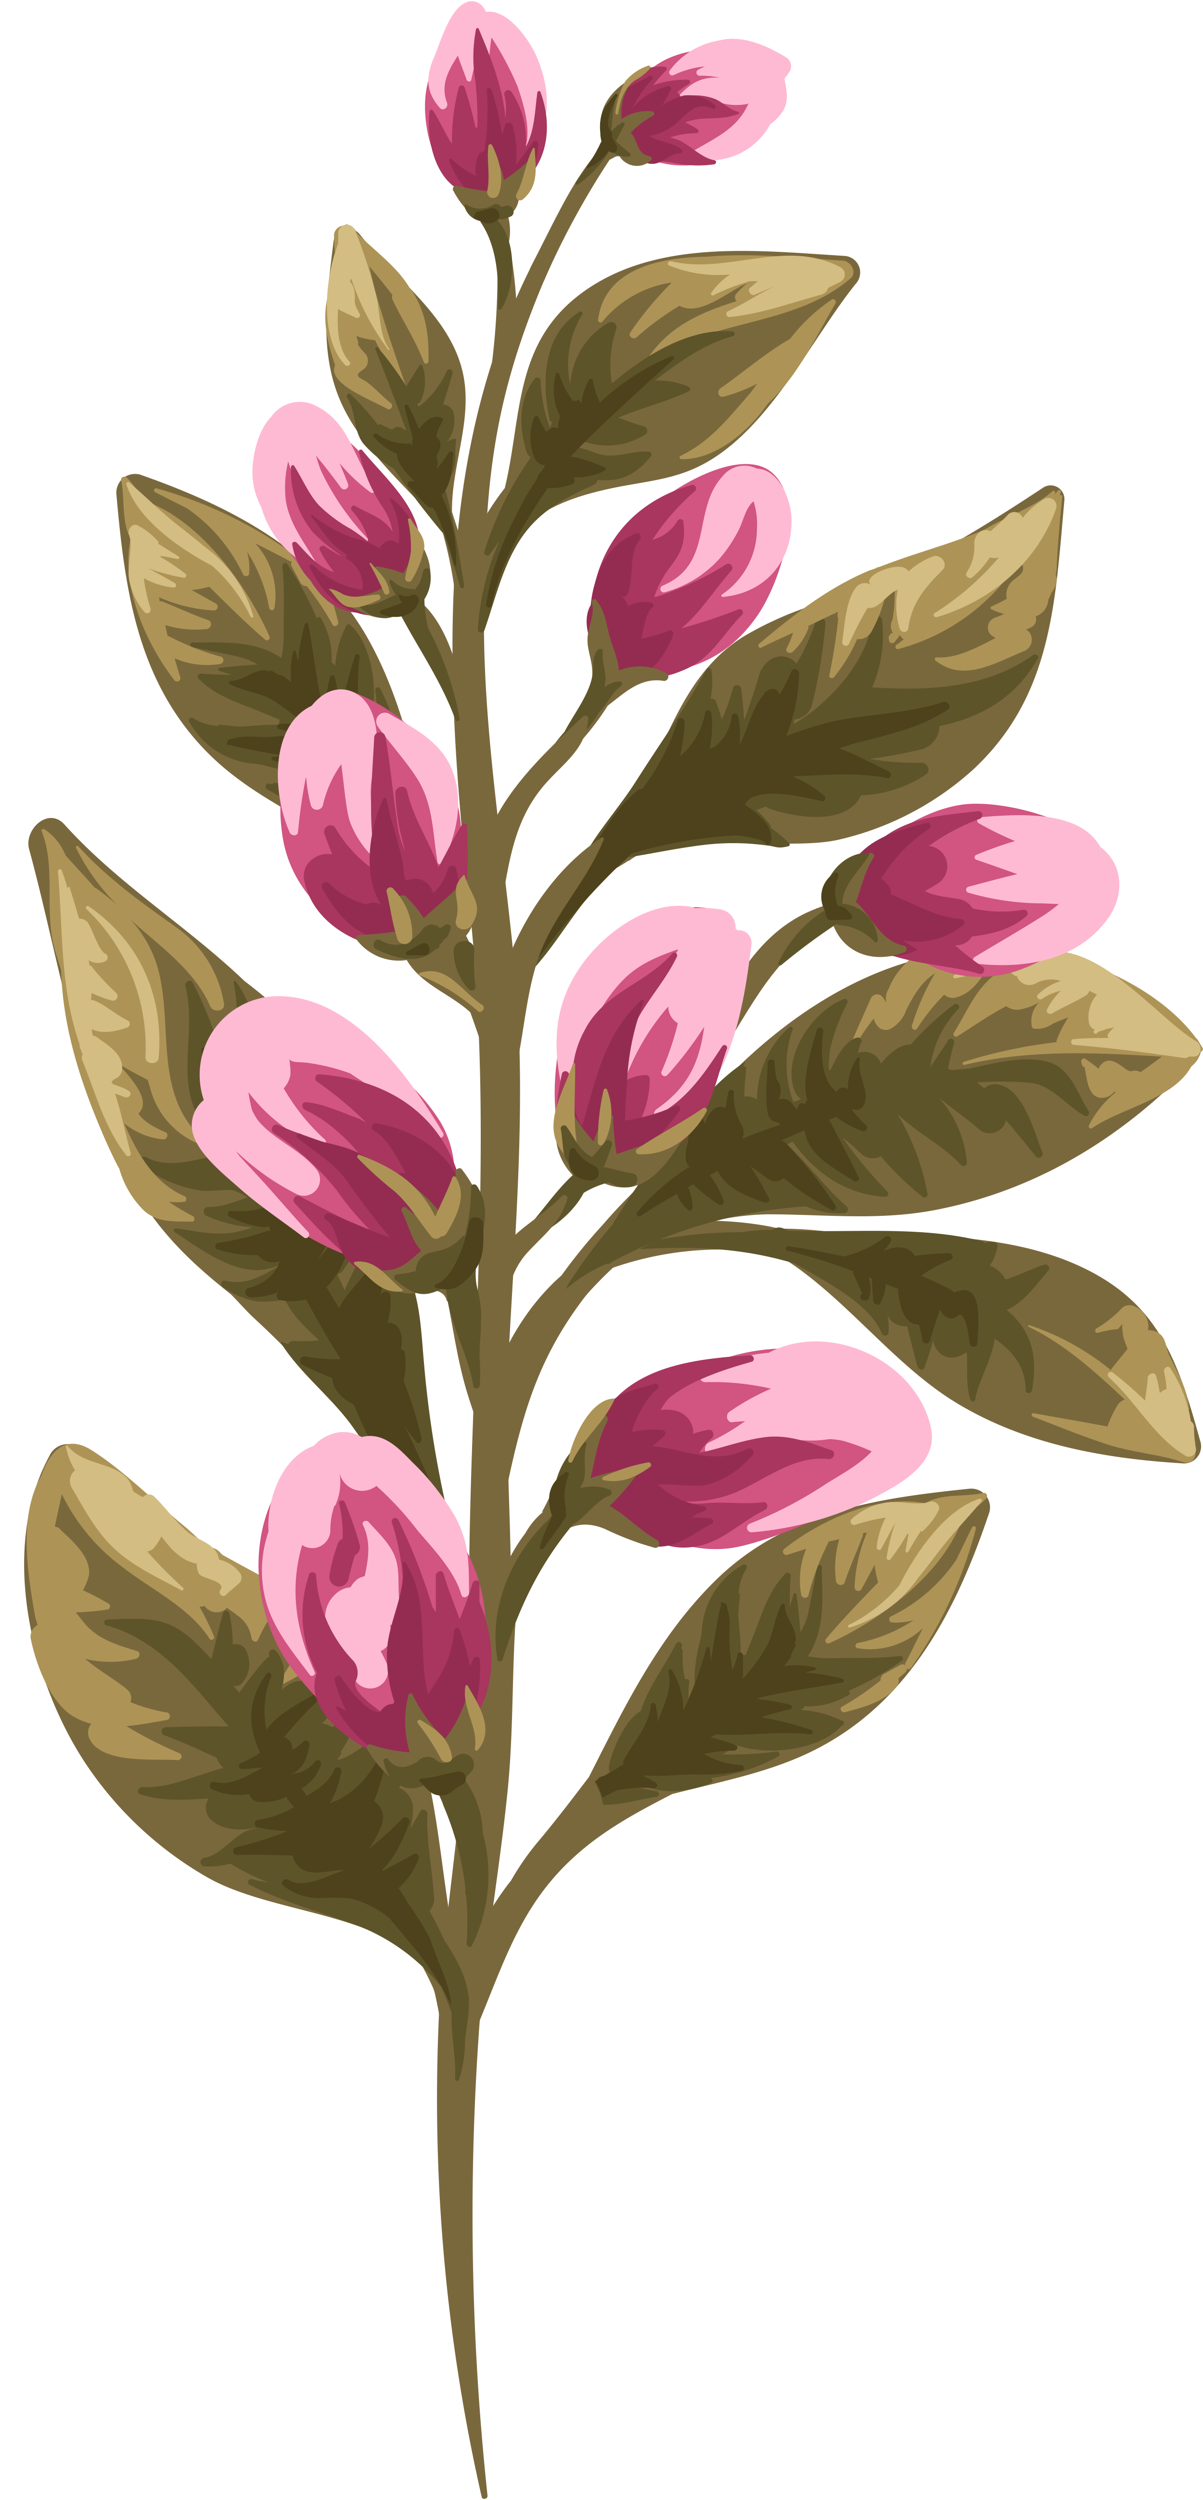 <svg xmlns="http://www.w3.org/2000/svg" viewBox="-3.11 -0.161 155.481 322.921"><title>Depositphotos_69162097_13</title><g data-name="Layer 2"><g data-name="Layer 4"><path d="M59.9 322.19a339.77 339.77 0 0 1-1.07-60.5c.78-10.1 2.58-20 3.62-30.1 1-9.38.42-18.64 1.59-28a2.6 2.6 0 0 0-1.15-2.42c-.16-8.69-.73-17.44-.28-26 .89-17.14 2.42-33.87.74-51C61.88 109 59.29 94 59.44 78.84c.2-18.95 1.3-30.55 12.13-52.13.13-.26-1.28-.67-1.42-.45C52 54.1 54.35 86.6 57.67 117.92c3.21 30.34-.32 60.93-.17 91.44-1.06 6.88-.33 13.81-.94 21-.84 9.91-2.46 19.64-2.93 29.64a231.92 231.92 0 0 0 5.52 62.37c.1.39.79.25.75-.18z" fill="#7a683d"/><path d="M58.2 77.53c-.35-4-1.64-7.68-2.89-11.56-.1-6.07 2.77-12 1.38-18.07C55 40.54 47.83 35.73 43.4 30.12A1.92 1.92 0 0 0 40 31c-.84 7-2 14.25 1 20.9 2.65 5.89 8.42 10.9 12.81 15.69a56.13 56.13 0 0 1 1.92 9z" fill="#7a683d"/><path d="M50 37.17s-.09 0-.13-.08c-1.66-2.84-4.47-4.75-6.86-7.17-.09-.14-.14-.3-.24-.44A1.28 1.28 0 0 0 42 29l-.09-.09c-.16-.18-.36-.09-.46.07a1.32 1.32 0 0 0-1.39 1.18c0 1.08.11 2.13.16 3.19a1.45 1.45 0 0 0-.37.62 14 14 0 0 0-.5 4.16c0 .08-.13.12-.15.22-.69 2.94.05 5.87 1 8.68-1.08 2.31 4.48 4.37 6.77 5.63.44.24.81-.44.44-.74-1-.8-1.87-1.75-2.86-2.55s-2.25-.82-.63-1.86a1.39 1.39 0 0 0 0-2.17 8.49 8.49 0 0 1-.78-1 .78.78 0 0 0 0-.49c-.09-.21-.13-.41-.21-.61a11.1 11.1 0 0 0 2.44.55 45.19 45.19 0 0 0 3.63 6 .18.18 0 0 0 .31-.18c-1.3-3.76-2.6-7.56-3.7-11.39-.38-1.34-.67-2.71-1-4 1 1.21 2 2.43 3 3.71a1 1 0 0 0 0 .6c1.3 2.72 3 5.28 4.06 8.09.14.35.61.18.6-.16.06-3.56-.35-6.35-2.27-9.29z" fill="#ad9456"/><path d="M54.21 52.09h-.06c.43-1.29.82-2.59 1.22-4 .14-.48-.51-.8-.73-.32A12.2 12.2 0 0 1 51 52.38c-.06-.12-.14-.22-.2-.33.17-.12.38-.2.47-.45a5.94 5.94 0 0 0 .22-4.48.23.23 0 0 0-.4-.06c-.58.89-1.13 1.79-1.68 2.69a40.62 40.62 0 0 0-3.67-5 .2.2 0 0 0-.34.2c1.42 3.55 2.72 7 4 10.51a5.23 5.23 0 0 0-.63-.38 1.05 1.05 0 0 0-1.21.25c-.49-.23-1-.42-1.47-.68-.13-.07-.22 0-.33.11a33.54 33.54 0 0 0-3.56-4c-.28-.24-.64.15-.45.44 1.15 1.69.74 4.08 2.05 5.88a15.61 15.61 0 0 0 4 3.3 105.24 105.24 0 0 0 6.47 8.49c.71 2.25 1.44 4.49 2.09 6.77.09.31.59.17.54-.14-.75-4.44-1.46-8.8-2.62-13.12a.64.64 0 0 0 .26-.43 1.21 1.21 0 0 0 .49-.38c1.15-2 .48-2.78.82-4.92a.13.13 0 0 0-.15-.15 2.19 2.19 0 0 0-1.1.49 4.44 4.44 0 0 0 .87-4 1.55 1.55 0 0 0-1.26-.9z" fill="#5e542a"/><path d="M54 63.64c.08-.07.19-.05.26-.16 1.1-1.65.94-3 1.25-4.95a.35.35 0 0 0-.66-.19 13.93 13.93 0 0 1-1.57 2.1 2.1 2.1 0 0 0 0-1.68 4.22 4.22 0 0 0 .44-.92 1.39 1.39 0 0 0-.4-1.59h-.07a6 6 0 0 1 .85-2 .29.29 0 0 0-.11-.43c-1.15-.52-2.18.43-2.94 1.43-.44-1-.84-2-1.38-3-.12-.22-.55-.18-.48.12.31 1.38.7 2.75 1.08 4.12a1.57 1.57 0 0 0-.08.92c-.11-.09-.14-.28-.31-.28a6.5 6.5 0 0 1-4.28-1.25c-.25-.15-.63.13-.4.39a8.52 8.52 0 0 0 3 2.19c-.06 1.17 1.33 2.69 2.28 3.51a4.57 4.57 0 0 0-.53 0c-.28 0-.51.42-.28.66.81.84 1.52 1.71 2.38 2.51a1 1 0 0 0 .83.27 32.14 32.14 0 0 1 2.7 7.36c0 .14.26.16.26 0a19.52 19.52 0 0 0-1.85-8.89c.08-.1.01-.17.01-.24z" fill="#4d421b"/><path d="M47.07 45c.07.08.2 0 .13-.1-1.33-1.7-1.16-4.84-1.7-6.91a62.82 62.82 0 0 0-2.73-8.42 1.13 1.13 0 0 0-2.17.56v1.15c-1.74 4.48-2.45 12.24.9 15.7.3.32.86-.08.56-.42-1.44-1.6-1.65-4.14-1.47-6.84.13.09.22.22.37.26l1.83.85a.38.38 0 0 0 .54-.53c-1-1.79-.34-1.33-.68-3.08a2.1 2.1 0 0 0-.52-1c0-.14.11-.28.16-.41A31.48 31.48 0 0 0 47.07 45z" fill="#d4bd82"/><path d="M152 185.92c-2.86-10.34-5.36-17.87-15.62-22.57-9.59-4.39-20.75-3.85-31.21-4.26a52.42 52.42 0 0 0-7.55-.56c-.6-.12-1.17-.27-1.79-.37a44.17 44.17 0 0 0-20.6 1.33.85.85 0 0 1-.21.7c-.56.66-1.05 1.36-1.54 2.06l1.75 1.65a42.59 42.59 0 0 1 22.06-2.06c8.59 5.1 14.84 14.16 23.31 19.26 8.77 5.28 18.92 7.12 29 7.74a2.21 2.21 0 0 0 2.4-2.92z" fill="#7a683d"/><path d="M148 174.85c-.5-1.13-.36-2.35-1.64-3a3.43 3.43 0 0 0-1.11-.21 1.84 1.84 0 0 0 .06-.47 2.87 2.87 0 0 0-1.92-2.65 1.44 1.44 0 0 0-1.61.39 14.43 14.43 0 0 1-3.16 2.5c-.3.13-.21.64.14.58a12.85 12.85 0 0 1 2.62-.48l.55-.65q0 .81.14 1.6a10.64 10.64 0 0 0 .56 1.59l-2.13 2.65v.14a33.12 33.12 0 0 0-10.58-5.84.11.11 0 0 0-.09.21c4.76 2.3 8.61 5.82 12.43 9.4a1.81 1.81 0 0 0-.85.59 15 15 0 0 0-1.39 2.89c-3.22-.61-6.44-1.15-9.54-1.72a.23.23 0 0 0-.13.43c3.25 1.25 6.47 2.57 9.79 3.64 3.16 1 6.49 1.23 9.63 2.24a1.17 1.17 0 0 0 1.55-1.47c-.06-.19-.15-.37-.21-.56.09-.17.3-.26.26-.48-.27-1.37-.55-2.69-.92-4 0-.13.12-.22.11-.37-.26-2.8-1.45-4.51-2.56-6.95z" fill="#ad9456"/><path d="M131.78 163.2c-1.44.46-3.28 1.4-4.91 1.9a4.1 4.1 0 0 0-2.06-1.79 5.62 5.62 0 0 0 1-2.53.48.48 0 0 0-.39-.54 4.39 4.39 0 0 0-1.33.12c-.06 0-.07-.15-.15-.17-7.71-2-16.45-1.15-24.36-1.38h-.8l-.67-.31a1.28 1.28 0 0 0-1.36.18 24.89 24.89 0 0 0-4.06.31 59.61 59.61 0 0 0-14.13 1.7.28.28 0 0 0 .05.56c7.59-.51 14.14-.29 21.07 1.82 4.21 2.49 9.5 5.06 11.18 9 .16.38.83.39.87-.09a8.34 8.34 0 0 0-1.39-5.33l.33.12a10.83 10.83 0 0 0 1.16 3.37 2.54 2.54 0 0 0 2.3 1c.43 1.78 1.38 5.47 1.35 5.18.06.43.74.62.9.15.36-1 .78-2.26 1.11-3.49a2.86 2.86 0 0 0 .55 1.3 2.37 2.37 0 0 0 2.65.78 5.94 5.94 0 0 0 1.14-.57c.16 2-.15 4.48.5 6.15a.32.32 0 0 0 .62-.06c.23-2 2.17-5.16 2.5-7.82 2.35 1.59 4 3.67 4 6.65 0 .48.74.48.82 0 .89-5-.43-8-3.27-10.38 2.24-.94 3.88-3.36 5.4-5.1.34-.32-.15-.93-.62-.73z" fill="#5e542a"/><path d="M120.23 166.77a7.4 7.4 0 0 0-.79-.52c-1.08-.58-2.29-1.11-3.48-1.64a18.65 18.65 0 0 1 3.79-2.06c.49-.18.27-.84-.2-.84a29.05 29.05 0 0 0-4.4.35c-.86-1.36-2.42-1.35-4.08-.64a11.44 11.44 0 0 0 .9-1.13.49.49 0 0 0-.67-.7 13.88 13.88 0 0 1-5.35 2.53c-2.39-.49-4.79-1-7.16-1.3a.28.28 0 0 0-.09.56 84 84 0 0 1 8.47 2.64c0 .1-.05.18 0 .28q.56 1.32 1.17 2.62a.46.46 0 0 0 .2.88h.25a.5.5 0 0 0 .41-.3 3.85 3.85 0 0 0-.07-2.7l.44.18v.1l.16 2.65c0 .58.8.93 1 .31a6.37 6.37 0 0 0 .65-2.34c.54.21 1.09.41 1.63.64 0 .1-.07.15-.06.26.21 1.45.38 2.85 1.46 3.92a1.78 1.78 0 0 0 1.23.4 11.42 11.42 0 0 1 .46 2c.05.45.78.65.94.16.43-1.36.85-2.77 1.37-4.08.32.86 1.37 1.56 2.2.81 1.18-1.05 1.59 3.54 1.59 3.52.09.55 1 .67 1 0 .2-3.08.69-8.13-2.97-6.56z" fill="#4d421b"/><path d="M148.16 176.58c-.31-.48-.94 0-.82.45a14.78 14.78 0 0 1 .32 2.24c-.26 0-.58.28-.88.48a18.06 18.06 0 0 0-.46-2.17c-.18-.67-1.08-.32-1.09.26-.07 1-.22 1.93-.36 2.9a47.16 47.16 0 0 0-4.19-3.64.4.4 0 0 0-.5.62c3.54 3.16 5.88 7.78 10 10.19a.92.92 0 0 0 1.29-.92 15.78 15.78 0 0 1-.26-2.86.85.85 0 0 0-.41-.72 17.06 17.06 0 0 0-2.64-6.83z" fill="#d4bd82"/><path d="M151.4 133.87c-11.23-9-24.07-14.13-38.34-9.41-13.5 4.46-24.93 15.81-32.72 27.78-1.89 1.83-3.76 3.7-5.48 5.72a70.63 70.63 0 0 0-10 13.91l2 3.11a53 53 0 0 1 10.04-12.12l.18-.18a35.74 35.74 0 0 1 19-6c7.5 0 14.44.87 21.91-.6 13.26-2.61 24.53-9.68 33.68-19.47a2 2 0 0 0-.27-2.74z" fill="#7a683d"/><path d="M151.92 135.7a.37.37 0 0 0 .38-.55c-5-8.19-18.66-13.88-28.81-12.81a1.47 1.47 0 0 0-1.18.18c-.42.07-.86.12-1.27.21a1.83 1.83 0 0 0-1-.14 1.09 1.09 0 0 0-1.34-.84 8.85 8.85 0 0 0-5.25 3.06 8.72 8.72 0 0 0-1.68 2.7 2.26 2.26 0 0 0 .2 2.77 9 9 0 0 0-1-1.64.89.89 0 0 0-1.53.16c-.76 1.72-1.54 3.43-2.28 5.17-.18.43.43.67.65.28a32.07 32.07 0 0 1 2-2.86 2.37 2.37 0 0 0 .69 1.17 1.4 1.4 0 0 0 1.37.22 4.29 4.29 0 0 0 2.1-2.39c1.14-2.26 2-3.65 3.78-4.87a31.78 31.78 0 0 0-3 6.79c-.11.37.39.79.65.39a28 28 0 0 1 3.52-4.39 1.64 1.64 0 0 0 1.37.4c1.95-.44 3.13-2 4.12-3.69.53.08 1.05.23 1.58.33-2.94 2-3.93 4.85-5.81 7.87a.33.33 0 0 0 .44.47c2-1.25 4.13-2.77 6.32-3.89a2.41 2.41 0 0 0 1.57.46 7.08 7.08 0 0 0 2.72-1 3.48 3.48 0 0 0-1 3.05.36.36 0 0 0 .32.39 3.32 3.32 0 0 0 2.34-.6c.68-.33 1.38-.59 2.08-.85a14.35 14.35 0 0 0-1.53 3c0 .08 0 .12.05.19a64.78 64.78 0 0 0-12.06 2.56c-.21.07-.13.43.09.38 8.5-2 16.95-1.6 25.54-1.06-.9.66-1.8 1.33-2.76 2a1.5 1.5 0 0 0-1.15-.13c-.7.2-1.93-1.68-3.27-1.31a1.69 1.69 0 0 0-1 1 18.85 18.85 0 0 0-1.76-1.29c-.22-.13-.52.12-.48.35a1.36 1.36 0 0 0 .21.65.08.08 0 0 0 .16-.06c.31 1 .27 2.36 1 3.45a1.56 1.56 0 0 0 1.45.65 2 2 0 0 0 1.45-.79l.16.11a12.86 12.86 0 0 0-3.44 4.25.28.28 0 0 0 .42.34c3.65-2.54 10.47-3.72 12.79-7.92.8-.69 1.16-1.3 1.08-1.92z" fill="#ad9456"/><path d="M130 139.69c2.86.29 4.7 3 7.09 4.27.38.21.69-.3.49-.61-1.42-2.25-2.33-5.53-5.15-6.33-3.12-.88-6.87.09-10.13.82l-2.45.21-.45-.17c.25-1.13.5-2.25.82-3.37.11-.41-.55-.7-.77-.34-.75 1.22-1.58 2.36-2.36 3.54a2.6 2.6 0 0 0 .13-.63 13.25 13.25 0 0 1 3.55-6.93c.33-.33-.19-.86-.56-.59a39 39 0 0 0-5.61 5.19c-1.53 0-2.85 1.25-3.85 2.47a2.29 2.29 0 0 0-2.88-1.41l-.09.05a4.47 4.47 0 0 1 .41-1.34s.07-.06.07-.11v-.14a.49.49 0 0 0-.65-.4c-1.59.45-2.69 2.69-3.4 4.21a.34.34 0 0 0-.21-.08 19.85 19.85 0 0 1 .16-2.52 24 24 0 0 1 2.26-6.11.37.37 0 0 0-.47-.49c-4.13 1.58-8.14 7.62-6.31 12a2.11 2.11 0 0 0 .8.93c-.34.13-.68.26-1 .38a13.59 13.59 0 0 1-.11-9.35c.08-.23-.2-.55-.42-.34a12.63 12.63 0 0 0-4.18 9.34 2.46 2.46 0 0 0-1.64-.36c0-1.43.22-3.16.25-3.62a.27.27 0 0 0-.38-.27c.08-.21.18-.4.26-.62-4.16 2.72-6.8 6.41-9.73 10.37A99.69 99.69 0 0 0 76 158.07a69.44 69.44 0 0 0-8.9 13.22c-.18.35.36.68.6.36a61.13 61.13 0 0 1 8.12-8.73 60.92 60.92 0 0 1 25.23-7.26 10.77 10.77 0 0 0 5 .87.5.5 0 0 0 .26-.87c-2.72-2.37-5-5.5-7.67-8l.73-.4v.11c3 4.07 6.82 6.72 11.88 7.06a.4.4 0 0 0 .31-.7 60.26 60.26 0 0 1-5.09-6l-.67-.93a22.37 22.37 0 0 1 2.32 2 2.27 2.27 0 0 0 2.61.4 38.47 38.47 0 0 0 5.41 5.23.4.4 0 0 0 .64-.35 31 31 0 0 0-3.92-10.4c2.43 2.46 5.81 4 8.2 6.6a.44.44 0 0 0 .79-.3 14.12 14.12 0 0 0-3.66-8.4c1.73 1.43 3.6 2.68 5.28 4.17a2.16 2.16 0 0 0 3.44-1.2c1.28 1.46 3.62 4.33 3.82 4.63a.51.51 0 0 0 .89-.48c-1.07-2.65-2.49-8.45-5.94-8.82a2.06 2.06 0 0 0-1.58.53c-.3-.25-.6-.51-.92-.73l.21-.05a45.59 45.59 0 0 1 6.61.06z" fill="#5e542a"/><path d="M98.16 152a38 38 0 0 0 6.23 4.13c.36.19.68-.29.48-.59a61.46 61.46 0 0 0-6.44-8.08 2.05 2.05 0 0 0-.56-.33l3-1.29c.56 3.34 3.64 4.75 6.39 6.54.29.19.81-.06.62-.45-1.23-2.52-2.55-5-3.82-7.46l.89-.38a11.81 11.81 0 0 0 3.35 1.82.45.45 0 0 0 .46-.77c-.63-.61-1.2-1.27-1.77-1.94l.2-.09c.16 0 .24.11.42.1a1.24 1.24 0 0 0 1.06-1c.48-1.83-1.07-3.61-.64-5.56a.21.21 0 0 0-.37-.16 6.92 6.92 0 0 0-1.18 4h-.1a.87.87 0 0 0-1.21.13c-.08.09-.13.19-.2.28a1.39 1.39 0 0 0-.45-.49c-1.66-1.76-1.49-5.23-1.23-7.37a.42.42 0 0 0-.84-.13c-.46 1.65-2.08 6.33-1.22 9-.05.09-.1.1-.16.21a1 1 0 0 0-.09.86v-.12a.45.45 0 0 0-.86-.25c-.1.28-.14.39-.2.55-.24-.27-.49-.53-.7-.82a1.46 1.46 0 0 0-2.49.27 2.23 2.23 0 0 0 .56-3.33 9.68 9.68 0 0 1-.28-2.21c0-.61-.92-.48-.92.1 0 2.25-.45 4.57.11 6.77a1.3 1.3 0 0 0 1 .82l.28.07a3 3 0 0 0 .28.29c-1.71.54-3.39 1.15-5 1.83a1.27 1.27 0 0 0 .14-1.28h.1c-.07-.15-.15-.29-.22-.44a7.74 7.74 0 0 1-1.05-4.3c0-.42-.67-.42-.73 0-.09.66-.24 1.33-.35 2a1.52 1.52 0 0 0-1.72.36A4.09 4.09 0 0 0 88 145a7.85 7.85 0 0 1-.3-.89.43.43 0 0 0-.81-.12 6.71 6.71 0 0 0-1.08 3.45 4.38 4.38 0 0 0-.27 2.14 1.33 1.33 0 0 0 .49.95 28.76 28.76 0 0 0-6.8 5.88.34.34 0 0 0 .46.49c1.56-1.07 3.17-2 4.77-2.88v.31a5.81 5.81 0 0 0 1.34 1.77c.24.25.61 0 .59-.32a5.88 5.88 0 0 0-.43-2.25c0-.15-.17-.19-.26-.27.25-.14.5-.32.76-.46a24.57 24.57 0 0 0 3.26 2.59.44.44 0 0 0 .68-.5 12.92 12.92 0 0 0-1.77-3.26c.35-.18.69-.38 1-.56 1.18 2.26 3.54 3.23 6.14 4.1.29.1.69-.17.53-.5a39.85 39.85 0 0 0-2.44-4.21c.77.54 1.55 1.06 2.29 1.65a1.65 1.65 0 0 0 2.01-.11z" fill="#4d421b"/><path d="M151.48 134.32c-5.18-3.06-13.52-14.15-20.91-11.07-.14-.06-.2-.21-.37-.23l-.25.32a1.51 1.51 0 0 0-1.5-.92c-2.91.19-5.84 1.93-8.29 3.4-.2.12 0 .4.19.34-1.17.34 6.89-1.42 6.88-1.53a1.53 1.53 0 0 0 .93 1.27h.15a1.72 1.72 0 0 0 2.59.87 4.3 4.3 0 0 1 3.12-.23 7.18 7.18 0 0 0-3 1.78c-.32.32.18.75.52.55a7.34 7.34 0 0 1 2.46-1.07 9.18 9.18 0 0 0-1.78 2.4c-.21.42.32.73.66.53 1.45-.86 3-1.47 4.42-2.36a1 1 0 0 0 .37-.56c.33.17.67.32 1 .49a4.33 4.33 0 0 0-1 3.81 1.17 1.17 0 0 0 .73.72c0 .06-.11.09-.13.16a.25.25 0 0 0 .43.26 1.35 1.35 0 0 1 .47-.27 2.64 2.64 0 0 0 .74-.25l1-.19a3.29 3.29 0 0 0-.84.93c-.09.16 0 .3.11.44-1.5 0-3 0-4.53.15-.41 0-.44.69 0 .73 4.77.4 9.53 1 14.27 1.71a.85.85 0 0 0 .63-.19h.67c1.09-.1 1.05-1.52.26-1.99z" fill="#d4bd82"/><path d="M56.92 256.93a.91.91 0 0 1 .85-.75 56.5 56.5 0 0 0-2.5-7.4c-1.78-10-2.06-21.36-7-30.22-4.46-7.94-12.51-12.39-20.82-15.7-6.85-4.93-14-9.5-19.8-15.52a2.58 2.58 0 0 0-4.37.54C-3.11 199.6.7 216.21 7.52 226.95a46.82 46.82 0 0 0 16.08 15.32c7.9 4.57 21.28 4.54 27.56 10.93.61 1.14 1.21 2.28 1.73 3.46.06.2.14.38.19.59.23 1 .43 2 .6 2.94l2.86 1.2c.12-1.48.16-2.97.38-4.46z" fill="#7a683d"/><path d="M40 211c0-2.6-1.77-2.73-3.52-3a2 2 0 0 0-1.06-2.22c-3.33-1.53-6.54-3.34-9.76-5.1-.09-.1-.2-.18-.29-.28a1.86 1.86 0 0 0-1.5-.69l-.33-.18c-1-.89-1.9-1.82-2.93-2.66-3.79-3.09-7.86-7.22-11.95-9.76-3.1-1.93-5.22-.14-6.42 3.32-3 5.21-1.8 12.51-.83 18.09.08.45.23.79.34 1.2a1.7 1.7 0 0 0-.86 1.91c.68 3.22 2.44 8 5.38 9.85a8.66 8.66 0 0 0 2.41 1 1.82 1.82 0 0 0-.28 1.81c1.47 3.47 8.55 2.67 11.45 2.89a.47.47 0 0 0 .24-.89 52.81 52.81 0 0 1-6.86-3.5c1.72-.16 3.44-.49 5.12-.78a.5.5 0 0 0 0-1 21.38 21.38 0 0 1-4.6-1.32 1.43 1.43 0 0 0-.32-1.53c-1.24-1.12-3.65-2.46-5.55-4.07a14 14 0 0 0 6.58 0c.47-.09.68-.85.14-1-2.58-.78-5.11-1.52-6.87-3.68-.41-.51-.72-.91-1.05-1.31a34 34 0 0 0 4.07-.37c.33 0 .52-.55.2-.74a32.09 32.09 0 0 0-3.37-1.76c.06 0 .13-.11.26-.46a5.93 5.93 0 0 0 .55-1.51c.26-2.44-2.27-4.48-3.84-6-.17-.17-.38-.17-.57-.25.3-1.46.61-2.85.9-4.19a25.69 25.69 0 0 0 7.62 9.26c3.79 3 8.81 5.29 11.48 9.43.21.32.71 0 .57-.32a36.65 36.65 0 0 0-1.87-3.82 2.35 2.35 0 0 0 .67-.1 1.84 1.84 0 0 0 2.88.23c1.6 1.21 2.78 1.68 3.19 4 .07.39.68.54.83.11a23.67 23.67 0 0 1 1.52-2.84 1.62 1.62 0 0 0 .21.51 3.17 3.17 0 0 0 0 .51 2.13 2.13 0 0 0 1.28 1.67c.39.14.77.27 1.16.38.95.26 1.14-1 1.21.08s-2 4-2.51 5c-.14.31.23.53.48.37C35.92 216 40 214.21 40 211z" fill="#ad9456"/><path d="M56.85 257.59a46.55 46.55 0 0 0-4.45-10.94 2.36 2.36 0 0 0 .61-1.59c-.23-3.64-1-7.22-.89-10.92 0-.43-.6-.84-.89-.37-.41.68-.87 1.47-1.31 2.3a10.62 10.62 0 0 0 .35-2.93 3 3 0 0 0-1.79-2.39 22.43 22.43 0 0 1 2.14-3.9c.28-.38-.12-1.06-.6-.8-.94.51-1.82 1-2.71 1.54a29.43 29.43 0 0 0 1.46-4.85c.1-.49-.49-.72-.85-.49-1.93 1.22-4.94 4.36-7.45 4.92.15-.26.35-.49.51-.8.05-.11 0-.22 0-.33a23.58 23.58 0 0 0 2.66-5.77c.15-.55-.74-.76-1-.26a6.52 6.52 0 0 1-2.86 2.9 2.37 2.37 0 0 0-1.26-.44c2.4-2.63 4.79-5.21 4-9-.1-.5-.94-.75-1.11-.15-.46 1.59-2.17 2.93-4 4.1a2.93 2.93 0 0 0-3.22 0c-.42.28-.64.47-.91.68.53-1.88.47-3.84-.83-5.09-.48-.46-1.11.35-.64.81-.31-.3-2.59 2.68-4 4.65l-.75-.89a1.14 1.14 0 0 0 1.25-.52 3.74 3.74 0 0 0 .44-3.93 1.46 1.46 0 0 0-1.79-.88 17.85 17.85 0 0 0-.42-4c-.08-.36-.66-.54-.79-.11-.63 2-1 4-1.55 6l-.05-.06c-4.7-5.26-6.65-5.39-13.45-5.05-.36 0-.46.63-.1.73 7.17 2 11.18 7.77 15.84 13.06-2.76 0-5.46 0-8.26.12a.55.55 0 0 0-.14 1c2.32.84 4.59 1.9 6.86 2.94a3.37 3.37 0 0 0 .85 1.31c-3.52.92-7 2.67-10.5 2.48-.5 0-.8.75-.25.92 3.07 1 5.93.7 8.85.56a2.11 2.11 0 0 0 .08 2.48c1.49 1.65 3.89 1.72 6.2 1.26-.52.21-1.1.28-1.59.54-1.75.9-3.32 3.08-5.26 3.38a.55.55 0 0 0 0 1.09 11.09 11.09 0 0 0 3.4-.35 31 31 0 0 0 4.93 2.45c-.72-.15-1.51-.26-2.16-.45a.4.4 0 0 0-.31.73c4.3 2.18 8.72 3.41 13.22 5a25.73 25.73 0 0 1 11.57 8.23 46.66 46.66 0 0 1 1.72 4.49l.88.37c.11-1.24.18-2.51.32-3.78z" fill="#5e542a"/><path d="M49.5 245.47a10.56 10.56 0 0 0-1.11-1.75 9.44 9.44 0 0 0 2.61-3.83.47.47 0 0 0-.71-.55c-1.26.76-2.58 1.39-3.85 2.13l-.12-.15c1.69-1.68 2.48-3.56 3.47-6a.55.55 0 0 0-.94-.55 46 46 0 0 1-4.34 3.92 13.35 13.35 0 0 0 1.74-3.25 2.48 2.48 0 0 0-1-2.94 39 39 0 0 0 1.85-6.65c.1-.4-.55-.56-.7-.19-1.21 3-3.74 6.08-6.87 7.08a11.83 11.83 0 0 0 1.47-4.12c.11-.52-.68-.71-.89-.24-.76 1.75-2.13 2.55-3.59 3.41-.2-.33-.44-.64-.65-1h.08a5.43 5.43 0 0 0 2.41-3 .43.43 0 0 0-.74-.43 4.09 4.09 0 0 1-2.74 1.57c-.11 0-.11.13-.19.18l-.09-.11c1.47-.78 2-2 2.29-3.81.07-.43-.58-.75-.83-.35a6.38 6.38 0 0 1-1.37 1 1.64 1.64 0 0 0-1.08-1.63 51.45 51.45 0 0 1 4.75-5.08.42.42 0 0 0-.5-.66c-1.61 1-5.09 2.66-6.53 4.78a11.75 11.75 0 0 1 .62-6.88c.12-.35-.35-.69-.6-.35-2.71 3.74-2.31 7-.85 10.21a13.08 13.08 0 0 1-2.5 1.33.4.4 0 0 0 .1.76c.91.06 1.87-.19 2.71-.17-1.83 1.06-4.16 2.4-6.1 1.86a.51.51 0 0 0-.4.95 8.52 8.52 0 0 0 4.81.61 1.33 1.33 0 0 0 1.25 1 7.14 7.14 0 0 0 3.5-.63c.29.46.65.88 1 1.31a12.47 12.47 0 0 1-4.56 1.63.5.5 0 0 0 0 1 20.33 20.33 0 0 0 3.75.46 44.3 44.3 0 0 1-6.67 2.1.51.51 0 0 0 .13 1c2.38-.07 4.8 0 7.21.06a2.45 2.45 0 0 0 .69 1.37c1.56 1.54 4.09.44 6 .52-2.56.8-5.18 2.47-7.26 1.25-.53-.32-1.15.39-.62.78a7.44 7.44 0 0 0 4.84 1.58 24 24 0 0 1 3.89.06 13.41 13.41 0 0 1 4.92 2.5c2.85 3.45 5.9 6.74 7.86 11a.46.46 0 0 0 .86-.35 47.07 47.07 0 0 0-6.41-12.74z" fill="#4d421b"/><path d="M27.9 203a4.72 4.72 0 0 0-2.7-1.73 3.05 3.05 0 0 0-.36-1c-.84-1.27-2.76-1.7-3.84-2.67-1.51-1.35-2.69-3-4.16-4.45a1 1 0 0 0-1.48.07 10.64 10.64 0 0 1-1.28-.79 3.89 3.89 0 0 0-.74-1.64c-2.11-2.22-5.53-1.61-7.75-4.22a.1.1 0 0 0-.18.07 8.41 8.41 0 0 0 1.18 3.1 1.79 1.79 0 0 0-.43 2.26c1.68 2.84 3.17 5.75 5.65 8s5.59 3.65 8.53 5.25c.21.11.36-.2.2-.34a57.39 57.39 0 0 1-4.63-4.69 1.29 1.29 0 0 0 .85-.43 7.39 7.39 0 0 0 1-1.52 15.24 15.24 0 0 0 1.11 1.39 7.56 7.56 0 0 0 2 1.64 5.82 5.82 0 0 0 1.46.51 2.74 2.74 0 0 0 .27 1.3c.52.68 3.54.93 2.78 2.08a.48.48 0 0 0 .76.6c.58-.58 1.19-1 1.75-1.56a1 1 0 0 0 .01-1.23z" fill="#d4bd82"/><path d="M66.94 15.07c-.35-3.65-3.11-12.53-7.41-13.45s-7.21 7.11-7.61 10.27c-.56 4.5 1.18 11.17 5.65 13.33a4 4 0 0 0 5.12-.79 9.83 9.83 0 0 0 4.25-9.36z" fill="#d15481"/><path d="M66.26 7.18C65.33 5 62.48.94 59.7 1.38a2.52 2.52 0 0 0-.55-.84A1.78 1.78 0 0 0 57.1.17c-2.13.91-3.25 5.06-4.09 7-1.09 2.52-1.13 4.47.71 6.59.46.53 1.16-.08.94-.66-.89-2.34.23-4.24 1.41-6.08.3 1 .73 1.94 1.12 3.11.09.26.54.37.61 0 .23-1.12.53-2.23.8-3.35.26 2 .6 4.41.6 4.43 0 .41.66.46.66 0a59.08 59.08 0 0 1 .55-6.54A40.07 40.07 0 0 1 63.78 11c.83 2.44 2 6.23.71 8.62-.12.22.16.51.35.3 3.39-3.59 3.32-8.27 1.42-12.74z" fill="#ffbad3"/><path d="M66.73 11.7c-.08-.21-.36-.09-.39.09-.33 2.37-.34 4.93-1.49 7A11.22 11.22 0 0 0 63 11.72a.5.5 0 0 0-.92.34 8.86 8.86 0 0 1 .13 3.1c-.3-4-2-8.16-3.44-11.58a.19.19 0 0 0-.35 0 18.83 18.83 0 0 0-.07 6.87 47.72 47.72 0 0 1 .24 5.86h-.24a45.73 45.73 0 0 0-1.45-5.23.39.39 0 0 0-.71.06 26.7 26.7 0 0 0-.88 7.27c0-.06-.09-.1-.13-.16-.85-1.34-1.46-2.81-2.34-4.13a.24.24 0 0 0-.44.1c-.43 3.78.76 9.28 4.82 10.58a1.36 1.36 0 0 0 1.21-.19c1.21.84 3 .86 4.9-.34 4.38-2.72 5.09-8.05 3.4-12.57z" fill="#a8365e"/><path d="M65.77 18.22c-.16.24-1.27 1.7-2.2 2.93a12.89 12.89 0 0 0-.42-5.08c-.11-.45-.86-.56-1 0s-.26.73-.37 1.11a35.89 35.89 0 0 0-1.36-5.73c-.1-.32-.65-.33-.62.05a35.05 35.05 0 0 1-.3 7.86 1.13 1.13 0 0 0-.9.83 5.25 5.25 0 0 0-.21 2.23c0 .07.06.12.08.18a12.2 12.2 0 0 1-3.19-2.2c-.13-.12-.43 0-.35.18 1.15 3.18 3.85 6.26 6.95 5.07a1 1 0 0 0 .35 0c3.07-1.06 4-4.14 4.22-7.17a.37.37 0 0 0-.68-.26z" fill="#942c51"/><path d="M63.45 42.86l.3.15a63.83 63.83 0 0 0-1.08-11.95 7.25 7.25 0 0 0-.12-3.31 3 3 0 0 0 1.36-2c1.31-1 1.68-2.67 1.74-4.71a.38.38 0 0 0-.62-.29 20.84 20.84 0 0 1-3 2.34 10 10 0 0 0-.37-1.39c-.21-.61-1.2-.65-1.22.11a8.61 8.61 0 0 1-.35 2.74 32.07 32.07 0 0 1-4.09-.71.44.44 0 0 0-.53.62c.87 1.64 2.26 3.45 4 3.78.41 1.68 1.42 3.06 1.7 5.06a95.12 95.12 0 0 1-1.07 16.15z" fill="#7a683d"/><path d="M60.84 27.95h.06c.55.41 1.21.2 2-.15s.19-1.71-.71-1.36l-.53.15a.76.76 0 0 0-1.17-.21 3.21 3.21 0 0 1-3.29-.1c-.19-.09-.33.16-.26.31A2.69 2.69 0 0 0 59 28.4v.12c2.16 3.16 2.38 7.37 2.23 11.06a.26.26 0 0 0 .48.15c1.88-3.04 2.07-9.16-.87-11.78z" fill="#5e542a"/><path d="M60.1 26.82l-1.33.33a.54.54 0 0 0-.53.37l-.11.32a.18.18 0 0 0 .25.21c.08 0 1.46 1.26 2.75.25.81-.63-.13-2.01-1.03-1.48z" fill="#4d421b"/><path d="M60.5 18.6a.26.26 0 0 0-.49.11c-.23 1.79.26 4-.14 5.74a.77.77 0 0 0 1.46.48c.79-2.08.1-4.39-.83-6.33z" fill="#ad9456"/><path d="M66 19.07c0-.11-.16-.19-.23-.07-1 1.9-1.12 4-2.1 5.86a.55.55 0 0 0 .83.71c2.05-1.78 1.63-4.02 1.5-6.5z" fill="#ad9456"/><path d="M61.45 130.18a114.75 114.75 0 0 0-6.72-13.91C51.51 104.9 50.3 92.8 44.51 82.44 38.27 71.27 27 65.36 15.3 61.25a2.42 2.42 0 0 0-3.37 2.38C13 75.8 14.56 87.55 23.38 96.71c9.93 10.31 23.53 10.34 32.35 28.92 1.26 3 2.37 6.05 3.39 9.12z" fill="#7a683d"/><path d="M48.71 97.56A24.16 24.16 0 0 0 46 88.74c-.17-.31-.66-.08-.62.23a42.87 42.87 0 0 1 .27 7 9.28 9.28 0 0 0-1-1.52c-.06-.07-.17 0-.27-.07 1.76-4.48.68-11.32-2.23-13.83a.34.34 0 0 0-.51.12 13.47 13.47 0 0 0-1.43 5.16c-.16-.15-.27-.35-.46-.45a10.11 10.11 0 0 0-1.4-5.71c-.14-.21-.37-.16-.53 0A39.26 39.26 0 0 0 34 72.69a.35.35 0 0 0-.62.23c.33 2.88.14 6.16.18 9.08a17 17 0 0 1-.29 2.83c-3.44-2.3-7.35-2-11.51-2-.36 0-.35.53 0 .6 2 .44 4 .78 5.91 1.23a8.31 8.31 0 0 1 2.47 1c-1.61.13-3.22.23-4.84.45a.21.21 0 0 0 0 .42c.53.11 1 .33 1.55.47-1.31 0-2.62-.05-3.94-.16a.4.4 0 0 0-.32.7c1.88 1.89 4.21 2.76 6.67 3.72 1.24.48 2.49 1 3.76 1.55a.94.94 0 0 1-.08.31c.08.17 0 .23 0 .33h-.82c-1.24 0-2.75.17-4.28.24-.86-.08-1.72-.15-2.58-.26a.17.17 0 0 0-.2.17 6.68 6.68 0 0 1-3.2-1 .35.35 0 0 0-.5.47 10.4 10.4 0 0 0 8.35 5.4l1 .13a20.7 20.7 0 0 0 6 .91c.62.28 1.24.54 1.87.79a14.37 14.37 0 0 1-2.19-.11c-.33 0-.45.29-.35.54a13.62 13.62 0 0 1-3.69.23.28.28 0 0 0-.26.17l-.38-.08a.41.41 0 0 0-.24.78c3 1.59 5.45 3.62 8.59 4.65 1.13 2.13 5.25 3.88 7.13 4.23a1.47 1.47 0 0 0 .75-.11c3.75 6.17 7.17 12.52 10.43 19.27a.42.42 0 0 0 .79-.3c-1.62-6-4.39-11.45-7.27-16.88 0-.11.15-.16.17-.31.38-2.77-.54-5.05-.92-7.77a.38.38 0 0 0-.76 0c-.18 1-.4 1.84-.6 2.74a4 4 0 0 0-.28-.61h-.09c1.51-2.83 1.16-6.32 0-9.23-.18-.28-.68-.29-.7.05z" fill="#5e542a"/><path d="M48.36 99.48a25.3 25.3 0 0 0-.4-5.75.37.37 0 0 0-.74.06 10.61 10.61 0 0 1-1.49 4.73 16.08 16.08 0 0 1-.38-3.88c0-.4-.55-.66-.73-.22a28.62 28.62 0 0 0-1.09 3.21c-.13-.22-.24-.46-.39-.68.4-4.08-.31-8.17.24-12.26 0-.33-.46-.52-.58-.18A49.09 49.09 0 0 0 41.09 91a30.18 30.18 0 0 1-.92-3.69.32.32 0 0 0-.63 0 38.41 38.41 0 0 0-.77 4.14l-.16-.19c-.84-3.58-1.18-7.19-1.88-10.8a.23.23 0 0 0-.44 0 23.22 23.22 0 0 0-.86 4.81c-.12-.43-.2-.87-.34-1.29-.05-.16-.27-.11-.3 0a11.26 11.26 0 0 0-.25 4 4.85 4.85 0 0 0-.58-.45c-.14-.09-.26-.25-.41-.34s-.44-.11-.64-.21c-.36-.18-.69-.4-1.07-.56-.11 0-.15.08-.11.17-.2 0-.37-.19-.58-.19-1.65 0-2.87 1.41-4.47 1.38-.24 0-.25.33-.07.43 1.65.9 3.49 1 5.16 1.87a22.48 22.48 0 0 1 4.36 3.27 23.72 23.72 0 0 0-3.08 0 .34.34 0 0 0 0 .68 8.38 8.38 0 0 1 1.83.63s-.09.06-.12.1c-1.07.1-2.14.22-3.21.27-1.24.06-3-.25-4.17.13-.66.21-1-.05-1.17.73-.06.22.25.27.35.11-.1.16 4.27 1 7.17 1.46-.53.05-1 .1-1.48.12s-.28.43 0 .5a42.73 42.73 0 0 1 7.9 3 10 10 0 0 0-5.25 1.41c-.27.17 0 .53.25.46 2.29-.58 4.3.76 6.41 1.43a11.8 11.8 0 0 0-2.29.29.35.35 0 0 0 .06.66c2.69.14 5 2.48 7.3 3.64.15.08.27 0 .41 0 .47.84 1 1.67 1.45 2.5 0 .12 0 .23.08.35a.88.88 0 0 0 .44.54c2.66 4.63 5.43 9.2 8 13.86.18.32.68 0 .55-.3a160 160 0 0 0-7.23-16.06 17.55 17.55 0 0 1-.22-4.8.37.37 0 0 0-.65-.3 7 7 0 0 0-.9 1.62c0-.08-.08-.16-.12-.24.2-2.14-.17-4.46-.08-6.66z" fill="#4d421b"/><path d="M16 64.67a.79.79 0 0 0-.73.08 7.22 7.22 0 0 0-2.06-3.26c-.25-.21-.74 0-.67.35.53 2.58 0 5.21 1.23 7.62-1.29 6.07 2 13.55 5.66 18.24a.44.44 0 0 0 .76-.41c-.27-.81-.5-1.62-.75-2.43a10.54 10.54 0 0 0 5.82.75.49.49 0 0 0 0-1A33 33 0 0 1 18.69 82h-.13c-.13-.47-.21-1-.33-1.43a13.35 13.35 0 0 0 5.4.51c.55-.06.78-.93.19-1.13-2-.71-4-1.64-6-2.44h-.27c-.1 0 0-.18-.06-.27s0-.16 0-.24a20.09 20.09 0 0 0 7 1.68.48.48 0 0 0 .28-.9c-1-.55-2.06-1.16-3.11-1.73a13.3 13.3 0 0 0 2.28-.43c2.36 2.34 4.72 4.69 7.23 6.85a.36.36 0 0 0 .56-.4C28.76 75.4 23 67.41 16 64.67z" fill="#ad9456"/><path d="M37.13 73.27a1 1 0 0 0-.83-.07c-.25-.3-.49-.62-.76-.91a.56.56 0 0 0-.48-.2.41.41 0 0 0-.08-.54 55.28 55.28 0 0 0-17.88-8.64c-.3-.08-.41.37-.16.5 1.36.7 2.73 1.38 4.1 2.07A21.39 21.39 0 0 1 28.29 74c.15.34.75.36.79-.07a8.25 8.25 0 0 0-.25-2.83 20.08 20.08 0 0 1 2.85 7.25c.06.36.62.44.68 0a9.94 9.94 0 0 0-2.5-8.35c1.54.79 3.09 1.56 4.61 2.38.08 0 .12-.06.2-.06a.56.56 0 0 0-.07.69l1.07 2a.86.86 0 0 0 .86.52 36.14 36.14 0 0 1 3.35 5c.25.43.83 0 .72-.38-.66-2.44-1.3-5.34-3.47-6.88z" fill="#ad9456"/><path d="M23.28 70.41c-1.11-.95-2.27-1.84-3.39-2.72-2.21-1.75-4.18-3.71-6.31-5.55a.23.23 0 0 0-.35.25c1.42 4.54 6.83 8.29 11.06 10.52a20.76 20.76 0 0 1 5 6.59.17.17 0 0 0 .32-.12 16.64 16.64 0 0 0-6.33-8.97z" fill="#d4bd82"/><path d="M17.59 71.75a.13.13 0 0 0 .1-.12l2.17.42c.22 0 .28-.25.11-.35-.91-.55-1.8-1.11-2.7-1.68.07 0 .17-.09.11-.17a9.14 9.14 0 0 0-2.63-2.12c-.69-.41-1.42.44-1.19 1.1.54 1.54-.25 4 0 5.74a8.64 8.64 0 0 0 2 4.31.45.45 0 0 0 .78-.42 24.41 24.41 0 0 1-.87-3.94 10.3 10.3 0 0 0 3.84 1.21.31.31 0 0 0 .18-.58c-1.12-.65-2.26-1.26-3.39-1.89a26.1 26.1 0 0 0 4.53 1.2.29.29 0 0 0 .23-.51 28.42 28.42 0 0 0-3.27-2.2z" fill="#d4bd82"/><path d="M124.66 195.46a2.42 2.42 0 0 0-2.43-3.34c-12.15 1.24-23.89 3-32.92 11.9-7.31 7.21-11.6 16.06-16.31 25.35-2.09 2.74-4.17 5.48-6.41 8.15a34.26 34.26 0 0 0-3.65 5.21 34.28 34.28 0 0 0-7.41 22.79.59.59 0 0 0 1.1.23c4-7.86 5.72-16.18 11.57-23.08 4.43-5.23 9.86-8.18 15.57-11.11 7-1.81 13.86-3 20.11-6.61 11.12-6.38 16.82-17.78 20.78-29.49z" fill="#7a683d"/><path d="M105.62 222.06a13.47 13.47 0 0 0-5.17-1.36c.15-.16.35-.28.44-.47a10.11 10.11 0 0 0 5.69-1.47c.21-.14.15-.37 0-.53a39.27 39.27 0 0 0 6.88-3.89.35.35 0 0 0-.24-.62c-2.87.37-6.16.22-9.08.3a17 17 0 0 1-2.84-.25c2.25-3.47 1.89-7.38 1.8-11.54 0-.36-.53-.34-.6 0-.42 2-.72 4-1.15 5.93a8.32 8.32 0 0 1-1 2.49c-.15-1.61-.28-3.22-.51-4.83a.21.21 0 0 0-.42 0c-.1.53-.31 1-.45 1.55 0-1.31 0-2.63.11-3.95a.4.4 0 0 0-.7-.31c-1.86 1.91-2.7 4.25-3.63 6.72-.47 1.24-1 2.51-1.5 3.78a.94.94 0 0 1-.31-.07c-.17.08-.23 0-.33 0v-.82c0-1.24-.2-2.75-.3-4.27.07-.86.12-1.73.22-2.59a.17.17 0 0 0-.17-.2 6.68 6.68 0 0 1 1-3.21.35.35 0 0 0-.47-.49 10.4 10.4 0 0 0-5.29 8.42c0 .31-.08.65-.12 1a20.7 20.7 0 0 0-.83 6c-.28.62-.52 1.25-.77 1.88a14.35 14.35 0 0 1 .09-2.19c0-.33-.29-.45-.55-.34a13.62 13.62 0 0 1-.28-3.69.28.28 0 0 0-.18-.26c0-.12.05-.26.07-.38a.41.41 0 0 0-.78-.23c-1.55 3.06-3.55 5.5-4.53 8.65-2.11 1.16-3.8 5.3-4.14 7.18a1.47 1.47 0 0 0 .12.75c-.65.4-1.3.79-2 1.19.19.32.36.66.52 1a8.22 8.22 0 0 1 .6 2c2.38.07 4.45-.67 6.87-1a.38.38 0 0 0 0-.76c-1-.17-1.85-.37-2.75-.56a4 4 0 0 0 .61-.29v-.09c2.85 1.47 6.34 1.07 9.23-.11.28-.11.27-.61-.06-.63a24.16 24.16 0 0 0 8.78-2.81c.3-.17.08-.66-.24-.62a42.87 42.87 0 0 1-7 .36 9.28 9.28 0 0 0 1.51-1c.07-.06 0-.17.07-.27 4.51 1.7 11.33.53 13.8-2.42a.34.34 0 0 0-.02-.68z" fill="#5e542a"/><path d="M101.59 223.86c.33 0 .51-.47.17-.58a49.09 49.09 0 0 0-6.47-1.64 30.14 30.14 0 0 1 3.68-1 .32.32 0 0 0 0-.63 38.36 38.36 0 0 0-4.15-.72l.18-.16c3.57-.89 7.17-1.28 10.77-2a.23.23 0 0 0 0-.45 23.23 23.23 0 0 0-4.82-.8c.43-.13.87-.22 1.29-.36.16-.05.11-.27 0-.3a11.25 11.25 0 0 0-4-.2 4.87 4.87 0 0 0 .44-.59c.09-.14.25-.26.33-.41s.11-.44.2-.64c.18-.36.39-.7.54-1.07 0-.11-.08-.15-.17-.1 0-.2.18-.37.18-.59 0-1.65-1.45-2.85-1.44-4.46 0-.24-.34-.25-.43-.07-.88 1.66-1 3.5-1.8 5.18a22.5 22.5 0 0 1-3.21 4.41 23.72 23.72 0 0 0 0-3.08.34.34 0 0 0-.68 0 8.36 8.36 0 0 1-.61 1.84s-.06-.08-.11-.12c-.12-1.07-.25-2.13-.31-3.21-.07-1.24.21-3-.19-4.16-.22-.66 0-1-.75-1.16-.22-.05-.27.25-.1.35-.16-.1-.91 4.28-1.36 7.19-.06-.53-.11-1-.14-1.48s-.43-.28-.5 0a42.72 42.72 0 0 1-2.92 7.94 10 10 0 0 0-1.48-5.23c-.17-.27-.53 0-.46.25.61 2.28-.7 4.31-1.35 6.43a11.77 11.77 0 0 0-.32-2.28.35.35 0 0 0-.6.04c-.11 2.69-2.42 5-3.55 7.34-.08.16 0 .27 0 .41-.84.48-1.65 1-2.48 1.48-.12 0-.23 0-.35.08a.87.87 0 0 0-.54.45l-.24.15c.18.3.34.61.49.93a8.17 8.17 0 0 1 .43 1.18c.61-.32 1.23-.61 1.84-.94a17.56 17.56 0 0 1 4.8-.29.37.37 0 0 0 .29-.65 7 7 0 0 0-1.63-.88l.24-.12c2.16.24 4.46-.17 6.66-.1a25.29 25.29 0 0 0 5.74-.48.37.37 0 0 0-.07-.74 10.61 10.61 0 0 1-4.75-1.43 16.06 16.06 0 0 1 3.87-.43c.4 0 .65-.56.21-.73a28.59 28.59 0 0 0-3.22-1c.22-.14.46-.25.67-.39 4.01.29 8.09-.48 12.18.02z" fill="#4d421b"/><path d="M121.24 196.17a.79.79 0 0 0-.09-.73 7.21 7.21 0 0 0 3.23-2.11c.21-.25 0-.74-.36-.66-2.57.56-5.21 0-7.61 1.33-6.09-1.2-13.52 2.2-18.16 5.9a.44.44 0 0 0 .42.76c.81-.28 1.62-.52 2.42-.78a10.54 10.54 0 0 0-.67 5.83.49.49 0 0 0 1 0 33 33 0 0 1 2.52-6.61v-.13c.47-.13 1-.22 1.43-.35a13.35 13.35 0 0 0-.44 5.41c.07.55.94.77 1.13.18.69-2.06 1.59-4 2.36-6.06v-.27l.27-.07h.24a20.08 20.08 0 0 0-1.59 7 .48.48 0 0 0 .9.27c.54-1 1.13-2.08 1.69-3.13a13.3 13.3 0 0 0 .46 2.27c-2.31 2.39-4.62 4.78-6.76 7.32a.36.36 0 0 0 .41.55c6.65-2.98 14.56-8.86 17.2-15.92z" fill="#ad9456"/><path d="M112.93 217.45a1 1 0 0 0 .06-.83c.3-.26.61-.5.9-.77a.56.56 0 0 0 .2-.49.41.41 0 0 0 .54-.09 55.28 55.28 0 0 0 8.39-18c.08-.3-.37-.41-.5-.15-.68 1.37-1.34 2.75-2 4.13a21.39 21.39 0 0 1-8.45 7.35c-.34.15-.35.75.08.79a8.25 8.25 0 0 0 2.83-.29 20.08 20.08 0 0 1-7.22 2.95c-.36.07-.43.63 0 .68a9.94 9.94 0 0 0 8.41-2.61c-.77 1.55-1.52 3.11-2.32 4.65 0 .08.06.12.06.19a.56.56 0 0 0-.69-.06l-2 1.1a.86.86 0 0 0-.51.87 36.13 36.13 0 0 1-5 3.41c-.42.26 0 .83.39.71 2.43-.67 5.32-1.35 6.83-3.54z" fill="#ad9456"/><path d="M115.61 203.57c.93-1.12 1.81-2.3 2.68-3.43 1.72-2.24 3.65-4.23 5.46-6.38a.23.23 0 0 0-.26-.35c-4.52 1.48-8.2 6.94-10.37 11.2a20.77 20.77 0 0 1-6.53 5.12.17.17 0 0 0 .12.32 16.64 16.64 0 0 0 8.9-6.48z" fill="#d4bd82"/><path d="M114.19 197.89a.13.13 0 0 0 .12.1c-.13.72-.25 1.45-.39 2.17 0 .22.25.27.35.1.53-.92 1.09-1.82 1.65-2.72 0 .07.09.17.17.1a9.14 9.14 0 0 0 2.08-2.66c.4-.69-.46-1.41-1.12-1.17-1.53.56-4-.2-5.74.12A8.64 8.64 0 0 0 107 196a.45.45 0 0 0 .43.78 24.41 24.41 0 0 1 3.93-.93 10.3 10.3 0 0 0-1.16 3.85.31.31 0 0 0 .58.17c.63-1.13 1.23-2.27 1.84-3.41a26.11 26.11 0 0 0-1.14 4.54.29.29 0 0 0 .51.23 28.39 28.39 0 0 0 2.2-3.34z" fill="#d4bd82"/><path d="M58.6 85.06c.27-5 2.25-10.92 4.47-15.7 3.51-3.84 7.92-5.58 14.64-6.8 3.62-.66 6.71-1 10-2.73 8.63-4.55 14-16.15 19.77-23.32a2.15 2.15 0 0 0-1.48-3.62c-11-.66-24-2.24-33.6 4.56-9.19 6.53-8 16.08-10.27 25.43A35.72 35.72 0 0 0 60 65.93c-2.9 4.78-3.54 11.62-3.81 16.74z" fill="#7a683d"/><path d="M105.78 33.5c-5.84-.37-11.63-1-17.41-.51-6.53.08-13.36 1.68-14.19 8.19a.32.32 0 0 0 .54.23 14.25 14.25 0 0 1 9-5.08 42.51 42.51 0 0 0-5.36 6.45c-.34.5.39 1 .81.62a36.13 36.13 0 0 1 5.54-4.07c2.62 1.44 6.26-1.84 8.58-2.83.25-.11.31-.31.46-.47h.16a14.87 14.87 0 0 0-1.82 1.71.7.7 0 0 0 0 1c-4.66 1.46-9 3.3-11.8 7.89-.12.21.14.37.31.24 7.72-6 18.5-4.57 26.13-11 1.04-.76.18-2.29-.95-2.37z" fill="#ad9456"/><path d="M104.39 38.53A23.32 23.32 0 0 0 99 43.61c-3.19 1.83-6 4.29-9 6.39-.51.36-.25 1.25.42 1.07a21.43 21.43 0 0 0 4.33-1.68c-.27.38-.54.76-.82 1.13-2.71 3.1-5.17 6.34-9.09 8.2a.23.23 0 0 0 .11.43c4.27.07 8.54-3.38 11.18-7.18 3.88-3.57 6.13-8.5 8.77-13 .1-.26-.23-.63-.51-.44z" fill="#ad9456"/><path d="M91.6 42.64c-5.45-.47-11 2.87-15.38 6.52l-.26.15a14.66 14.66 0 0 1 .59-7 .7.7 0 0 0-1-.8 9.85 9.85 0 0 0-4.95 8 12.24 12.24 0 0 1 1.56-9.07.25.25 0 0 0-.34-.34c-4.75 2.87-4.94 9-3.92 13.9 0 .21.25.29.37.45 0 .07-.09.1-.13.17a1 1 0 0 0-.09.68 19.56 19.56 0 0 1-1.29-6.28.44.44 0 0 0-.8-.23c-2.11 2.8-2 6.22-1 9.47a1.4 1.4 0 0 0 .53.66 42.86 42.86 0 0 0-6 12.17c-.11.36.41.71.66.39.44-.56.83-1.15 1.26-1.72a33.18 33.18 0 0 0-2.76 11.36c0 .51.69.57.85.12 1.3-3.71 2.21-7.69 4.24-11.09 2.42-4.07 5.75-5.78 9.87-7.68a.9.9 0 0 0 .51-.65c2.51.26 4.59-.26 6.87-3a.39.39 0 0 0-.26-.65c-1.83-.14-4 .74-5.72.46-1.41-.23-2.36-.92-3.75-1 .31-.3.64-.57 1-.87.06 0 .06.09.12.11a9.17 9.17 0 0 0 7.88-.89.59.59 0 0 0-.13-1.07c-1.14-.3-2.23-.72-3.33-1.13 3-1.27 6.2-2 9.15-3.42.27-.13.16-.48-.07-.58a10.15 10.15 0 0 0-4.35-.78c3.14-2.4 6.33-4.73 10.14-5.75a.33.33 0 0 0-.07-.61z" fill="#5e542a"/><path d="M83.7 45.83a30.74 30.74 0 0 0-9.27 6 10 10 0 0 1-.9-2.78c0-.26-.39-.41-.53-.15a9.18 9.18 0 0 0-1 3.1l-.16-.36c-.09-.21-.33-.16-.48 0-.14 0-.28-.08-.42 0a11.78 11.78 0 0 1-1.8-3.51.2.2 0 0 0-.39 0 7.46 7.46 0 0 0 .55 5.52h-.05A6.85 6.85 0 0 0 69 55.2a.88.88 0 0 0-1 0l-.52.4a13.72 13.72 0 0 1-1-1.88c-.12-.27-.5-.16-.58.07a7.1 7.1 0 0 0 0 5 1.58 1.58 0 0 0 1.46 1.15c-.19.29-.36.6-.55.89a1.07 1.07 0 0 0-.47.77c-.59.93-1.2 1.84-1.73 2.81-.33.55-.58 1.17-.88 1.73s-.6 1.15-.88 1.73v.07a33.68 33.68 0 0 0-3.13 10c-.06.41.64.51.72.1 1.07-5.38 4-10.45 7.25-15.17a7.14 7.14 0 0 0 3.07-.47c.45-.13.48-.56.29-.91a8.15 8.15 0 0 0 4-.85.25.25 0 0 0 0-.43 19.08 19.08 0 0 0-4.39-1.42c4.19-4.39 8.78-8.42 13.23-12.51.24-.17.06-.55-.19-.45z" fill="#4d421b"/><path d="M83.6 33.58c-.31-.07-.55.4-.23.55a16.78 16.78 0 0 0 7.87 1.16 9.24 9.24 0 0 0-2.43 2.39c-.1.14.07.39.24.32a25.84 25.84 0 0 1 4.76-1.83 7.31 7.31 0 0 1 1 0c-.32.29-.64.54-1 .86s.11 1.11.65.87c1.37-.61 2.72-1.17 4.07-1.77-2.63 1-5.16 2.83-7.56 3.91a.4.4 0 0 0 .19.75c4.07-.39 7.94-1.83 11.88-2.9a1.21 1.21 0 0 0 .87-.85c.55-.28 1.1-.54 1.65-.84a1.06 1.06 0 0 0 0-1.82c-7.11-3.8-14.56.96-21.96-.8z" fill="#d4bd82"/><path d="M51.55 195.47l4.56 2.32c-.84-2.06-1.74-4.09-2.74-6.07-2.74-17.21-3.78-35.76-12.28-51.31-3.19-5.84-7.66-10.1-12.58-13.84-7.51-7.18-16.33-12.51-23.29-20.24C3.11 104 0 107 .64 109.47c3.92 14.41 6.1 30.1 13.33 43.35 3.36 6.18 7.88 10.33 12.75 14.18 1 1 1.85 2 2.9 3a121.79 121.79 0 0 1 21.56 26.26z" fill="#7a683d"/><path d="M51.55 195.47l3.86 2c-.15-.4-.28-.81-.44-1.21a137.2 137.2 0 0 1-3.26-20.1c-.43-4.63-.46-9.39-2.88-13.44 0-.07-.11 0-.17 0a6 6 0 0 0-.43-.7.17.17 0 0 0-.3.06 12.27 12.27 0 0 1-.88 2.61 26.7 26.7 0 0 0-1.12-6.69.72.72 0 0 0-1.37.1c-.35 3-1.94 5.66-3.14 8.38-.08-.17-.15-.35-.23-.52l-.71-1.52a1.64 1.64 0 0 0 .79-.56c1.4-2 2.89-5 2.33-7.46a4.43 4.43 0 0 0-1.41-2.36 9.35 9.35 0 0 0 .51-2.12 10 10 0 0 0-.54-4.5.47.47 0 0 0-.86 0c-1 2.47-2.69 4-4.28 6.05a5 5 0 0 0-1 1.87c-.31-.59-.58-1.19-.9-1.77a3.25 3.25 0 0 0 1.55-.94 11.52 11.52 0 0 0 1.54-13.79.5.5 0 0 0-.86.06c-.62 1.22-1.29 2.45-1.93 3.68a13.78 13.78 0 0 0-.62-4.86.64.64 0 0 0-1.16-.06c-.18.43-.41.83-.61 1.25a3.69 3.69 0 0 0-1.69 0 5.07 5.07 0 0 0-2.48 1.69c1.76-4.64 1.7-9.59-1.48-14-.09-.12-.33-.06-.3.11a21.77 21.77 0 0 1-1 12.12 44.88 44.88 0 0 0-4.29-12.1c-.3-.56-1.08-.06-.94.48 1.32 5.06-.72 10.55 1 15.38.84 2.43 2.71 4.29 4.53 6.16-3.43.51-7.34 2.28-10.61.53-.59-.32-1.2.58-.65 1a16.67 16.67 0 0 0 7.64 3.31c1.08.17 3.56-.21 4.35 0a8.35 8.35 0 0 1 1.77.9c-1.61.47-3.14 1.28-5.13 1.22-.62 0-.71.89-.22 1.13a17.55 17.55 0 0 0 6 1.5 15.51 15.51 0 0 1-2.59.69c-2.46.38-4.85-.24-7.28-.55a.27.27 0 0 0-.17.5c4.39 2.87 10 7.38 15.27 3.16l.13.25c-3.08 1.24-5.23 3.68-8.94 2.84-.51-.12-.65.56-.27.81a10.92 10.92 0 0 0 4.4 1.88 16.41 16.41 0 0 0 3.66-.23c.88 2 2.7 3.67 4.39 5.25a22 22 0 0 1-3.35.08.68.68 0 0 0-.64.41 8 8 0 0 0-.82-.27.1.1 0 0 0-.1.15c2.51 4 6.63 7.05 9.39 11s5.76 7.72 8.76 11.51z" fill="#5e542a"/><path d="M47.77 187.83c1.45 2.63 2.89 5.26 4.3 7.91l2.71 1.38a126.11 126.11 0 0 0-5.51-12.9c.5.62.92 1.28 1.47 1.89.3.33.71-.11.63-.44a48.58 48.58 0 0 0-2.31-7.46 9.68 9.68 0 0 0 .15-3.59.57.57 0 0 0-.53-.51 3.77 3.77 0 0 0-.08-2.35 1.65 1.65 0 0 0-1.25-1.07 3 3 0 0 0-.37 0 10.32 10.32 0 0 0 .39-3.43.65.65 0 0 0-1.28-.08s0 .08-.06.13a12.16 12.16 0 0 0 .1-5.14.45.45 0 0 0-.89-.05c-.82 2.68-3.49 4.33-4.51 6.7-.54-.91-1.1-1.82-1.65-2.73 2.13-2.16 3-4.81 3.39-7.88a.57.57 0 0 0-1.06-.36 36 36 0 0 1-3.41 4.7c.72-1.29 2-3 1.31-4.34a2.46 2.46 0 0 0-.59-.72c1.41-1.94 2.69-3.84 2.87-6.53a.55.55 0 0 0-1-.35c-1.7 2.78-4.36 4.73-6.4 7.23l-.06-.13a11.4 11.4 0 0 0-.16-3.93c0-.19-.24-.23-.42-.18a14.71 14.71 0 0 0 .95-4.51c.06-1-.93-1.53-1.8-1.52 0-2.59-.12-5.14-.37-7.76-.05-.54-.91-.64-1-.06a62.07 62.07 0 0 1-1.49 7.45 19.91 19.91 0 0 0-1.39-2 24.8 24.8 0 0 1-4.8-8.9v-.61c0-.15-.14-.15-.24-.08 0-.12-.1-.22-.13-.35s-.36-.12-.35.08c.34 7.11 4.33 12.48 6.81 19a1.34 1.34 0 0 0 .54.68 1.15 1.15 0 0 0 .71.84h-.1a11.21 11.21 0 0 1-4.15.38c-.43 0-.5.62-.15.79a14 14 0 0 0 4.41 1.33.94.94 0 0 0 .68-.2 1.22 1.22 0 0 0 .18.69.77.77 0 0 0-.48 0 33.67 33.67 0 0 1-6.27 1.52c-.37.06-.6.66-.16.82a15.21 15.21 0 0 0 5.23.75 2.68 2.68 0 0 0 2.8.84c.05 0 .08-.06.13-.07a2 2 0 0 0-.31.72 5.77 5.77 0 0 1-3.8 2.77c-.71.22-.39 1.17.25 1.19a9.11 9.11 0 0 0 4-.82v.06h-.1a.57.57 0 0 0-.07 1.12 7.31 7.31 0 0 0 3.36-.09c1.44 2.64 2.9 5.29 4.47 7.72a19.51 19.51 0 0 1-4.56-.34.58.58 0 0 0-.37 1.09c1.26.64 2.57 1.17 3.87 1.72 0 1.42 1.3 2.7 2.77 3.41A59.92 59.92 0 0 0 48 191.48a.47.47 0 0 0 .82-.42 60.81 60.81 0 0 1-1.05-3.23z" fill="#4d421b"/><path d="M19.41 119.43c-4.53-3.23-8.61-6.14-12.41-10.29-.12-.13-.37 0-.29.2a27.77 27.77 0 0 0 5.41 7.47 35.81 35.81 0 0 0-2.86-2.28h-.09c-1.25-1.41-2.54-2.8-3.8-4.2a7.36 7.36 0 0 0-2.72-3.37c-.18-.12-.46 0-.37.25 1.91 4.8.24 10.35 1.73 15.42.25.85.53 1.69.78 2.53.22 7.94 2.88 15.61 6.11 22.8.47 1 .93 2 1.41 2.84a12.31 12.31 0 0 0 3.18 5.4c1.82 1.61 3.84 1.37 6.19 1.43.4 0 .45-.56.14-.72a26.56 26.56 0 0 1-3.1-1.85 8.13 8.13 0 0 0 2 0c.34-.07.33-.61 0-.73-3.85-1.65-6.08-5.45-7.79-9.41a9.45 9.45 0 0 0 5 2.08c.53.08.86-.71.31-.94-.92-.37-2.79-1.28-3.45-2.4 1.71-1.64-.82-4.42-2.7-6.5 1.24.8 2.6 1.49 3.88 2.15.11.28.16.59.28.86a10.66 10.66 0 0 0 6.53 7.5.38.38 0 0 0 .42-.63c-6.25-5.5-4.1-13.91-5.65-21.09a15.55 15.55 0 0 0-3.82-7.36c3.7 3.38 8.31 6.53 10.33 11.22.38.88 2 .7 1.77-.38a15 15 0 0 0-6.42-10z" fill="#ad9456"/><path d="M8.37 116.91a.23.23 0 0 0-.3.35 24.66 24.66 0 0 1 7.62 19.1c-.05 1 1.63 1.07 1.71.1.66-7.98-2.4-14.96-9.03-19.55z" fill="#d4bd82"/><path d="M13.34 132.56a.5.5 0 0 0 .05-.92c-1.65-.78-2.8-2-4.48-2.63h-.24c0-.31.05-.61.05-.92a15 15 0 0 0 2.7 1 .59.59 0 0 0 .49-1 29.68 29.68 0 0 1-3.23-3.48c-.07-.07-.16-.06-.24-.1 0-.22-.05-.44-.09-.66a2.12 2.12 0 0 0 2.09.17.54.54 0 0 0 .05-1c-.88-.46-1.6-3.07-2.24-4a1.27 1.27 0 0 0-1.14-.52c-.39-1.36-.81-2.71-1.2-4 0-.17-.3-.1-.29.06v.12a16.84 16.84 0 0 0-.76-2.42.25.25 0 0 0-.48.1c.65 7.67.25 15 2.79 22.36a1.36 1.36 0 0 0 .24.82c0 .13.06.26.11.39s.07 0 .09.07a.8.8 0 0 0-.09.79c1.75 4.21 2.78 8.56 5.65 12.21a.33.33 0 0 0 .59-.3c-.7-2.57-1.19-5.14-2-7.61l1.3.46c.46.17 1-.42.51-.77-1.15-.89-3.42-.78-1.5-1.76a1.41 1.41 0 0 0 .61-1.28c0-1.89-2-3-3.36-4-.15-.11-.28-.07-.43-.12-.05-.28-.12-.56-.17-.85 1.42.6 2.84.37 4.62-.21z" fill="#d4bd82"/><path d="M134.45 64.53a1.78 1.78 0 0 0-2.81-1.66c-3.65 2.41-7.34 4.77-11.13 6.95-6.32 2.58-12.75 5-18.67 8.24a44.44 44.44 0 0 0-8.86 4c-8.94 5.6-10.2 16.15-16 24.27-8.63 5.12-5.67 9.26 1 4.76l.15-.08h.08c5.55-4.38 20.1-1 27.31-2.77a38.82 38.82 0 0 0 17.14-9c10.23-9.52 10.6-21.61 11.79-34.71z" fill="#7a683d"/><path d="M130.42 84.44c-6.14 4.36-13.55 4.63-20.8 4.18a17.32 17.32 0 0 0 1.28-8.73.62.62 0 0 0-1.22 0c-.75 4.82-4.11 8.88-7.82 11.86a21 21 0 0 1-2.44 1.62l.15-.6a2.59 2.59 0 0 0 2.3-2 68.32 68.32 0 0 0 1.71-10.43c.06-.68-1-1.09-1.24-.35a26.09 26.09 0 0 1-2.51 5.57 3.2 3.2 0 0 0-.29-.32c-1.81-1.49-4-.12-4.55 1.82s-1.24 3.94-1.93 5.81c-.07-1.34-.2-2.7-.37-4.07a.55.55 0 0 0-1.09 0 30 30 0 0 1-1.42 4 22.45 22.45 0 0 0-.77-2.37.57.57 0 0 0-.68-.33 10.89 10.89 0 0 0 .11-3.73.34.34 0 0 0-.63-.09c-2.65 4.87-6 9.56-9 14.27-2.44 3.89-5.66 7.2-7.6 11.36a22 22 0 0 0-6.37 12.87.32.32 0 0 0 .56.24c2.69-2.93 4.67-6.4 7.21-9.45a45 45 0 0 1 5.12-5c3.33-.53 6.63-1.25 10-1.63a31.46 31.46 0 0 1 7.72.08c1.51.16 1.43.47 2.92.13a.24.24 0 0 0 .11-.41 19.18 19.18 0 0 0-2.38-2v-.27a14 14 0 0 0-1.83-2l1.23-.46c.11.06.15.19.28.23 3.37 1.18 10.06 2.35 12-1.67a16.22 16.22 0 0 0 8.37-2.68c.75-.53.17-1.57-.63-1.54a34 34 0 0 1-6.61-.49 63.5 63.5 0 0 0 6.69-1.24 3.15 3.15 0 0 0 2.31-3c5.17-1.05 9.76-3.52 12.7-8.7.26-.37-.29-.7-.59-.48z" fill="#5e542a"/><path d="M119.38 91.5c.56-.37 0-1.16-.56-1-4.65 1.56-9.86 1.53-14.66 2.6a54.93 54.93 0 0 0-5.67 1.82 23.19 23.19 0 0 0 1.69-8.1c0-.52-.73-.84-1-.27a21.79 21.79 0 0 1-1.53 3 2.56 2.56 0 0 0-.35-.55.87.87 0 0 0-.86-.12c-.7.27-.68.48-1.11 1-1.39 1.88-1.72 4.12-2.88 6.12a10.72 10.72 0 0 0-.17-3.68.42.42 0 0 0-.82 0 5.6 5.6 0 0 1-2.26 4 3.47 3.47 0 0 0-.6.24 14.29 14.29 0 0 0 .23-4.56.4.4 0 0 0-.83 0 9.47 9.47 0 0 1-3.22 5.52 25.92 25.92 0 0 0 .61-4.4c0-.48-.73-.8-.89-.25a28.83 28.83 0 0 1-4.62 8.88h-.36c-2.92 2.27-4.82 5.74-6.73 8.85a1.15 1.15 0 0 0-.15.8 77 77 0 0 0-7.82 13 .45.45 0 0 0 .76.45 94.76 94.76 0 0 1 12.94-14.77 58.18 58.18 0 0 1 13.69-2.35c1.67.24 3.38.58 3.59 1a.37.37 0 0 0 .7-.09c.55-2.11-1.81-3.83-3.34-4.87 1.25-2.61 7.86-.9 9.95-.46.42.09.58-.46.3-.71a16.79 16.79 0 0 0-4.08-2.49c4.09-.13 8.1-.57 12.2.22.51.1.69-.64.24-.85-2.1-1-4.25-2.18-6.46-3 .77-.22 1.53-.49 2.31-.69 4.2-1.11 8.12-1.89 11.76-4.29z" fill="#4d421b"/><path d="M134.18 64a.2.2 0 0 0-.33-.18l.13-.35a.23.23 0 0 0-.4-.23l-.33.43v-.08c.12-.21-.15-.49-.34-.31-2.08 1.9-5.41 3.08-7.91 4.47l-.95.54c-4.41 1.86-9 3-13.48 4.77a1 1 0 0 0-.5.18c-.3.12-.61.2-.91.32-5.29 2.23-9.79 5.75-14.16 9.44-.23.19 0 .64.28.49 1.35-.7 2.74-1.29 4.11-1.94a11 11 0 0 1-.82 2c-.27.51.45.81.79.47a8.3 8.3 0 0 0 2-3c.06-.13 0-.23 0-.34 1.29-.59 2.56-1.25 3.87-1.82a1 1 0 0 0 0 .85c-.26 2.46-.65 4.93-1.15 7.35-.07.34.39.49.59.25a20.78 20.78 0 0 0 3-4.92 1.93 1.93 0 0 0 1.91-1.07 18.52 18.52 0 0 0 1.88-5.16c.3-.1.57-.25.87-.35l.29-.09c-.13.89-.09 1.91-.18 2.75l-.18 1.37a1.69 1.69 0 0 0 .07 1.82.22.22 0 0 0-.27 0c-.34.38-.34.38-.27.89a.41.41 0 0 0 .73.2 10.84 10.84 0 0 0 .67-.9 1.48 1.48 0 0 0 .51.58c-.32.19-.55.46-.88.64s-.21.7.16.6a26.64 26.64 0 0 0 15.41-11.06 1.32 1.32 0 0 0 .7.27 2.12 2.12 0 0 1 0 .72c-.22.5-.84.81-1.34 1.28a2.39 2.39 0 0 0-.74 2.31c-.65.36-1.32.68-2 1a.19.19 0 0 0 0 .34 9.16 9.16 0 0 0 1.67.61c-.42.17-.83.37-1.28.51a1.36 1.36 0 0 0-.56 2.06 2.14 2.14 0 0 0 .74.52c-2.44 1.27-5.1 2.69-7.6 2.52a.23.23 0 0 0-.18.41c3.63 2.87 7.67.31 11.48-1.24a1.59 1.59 0 0 0 .65-2.41 2.92 2.92 0 0 0-.41-.36c.24-.12.48-.19.73-.34a1.13 1.13 0 0 0 .49-1.36 2.39 2.39 0 0 0 1.63-2.15 10.07 10.07 0 0 0 .44-.95 2.84 2.84 0 0 0 .64-1.55 2.15 2.15 0 0 0-.11-.74c0-.24.1-.44.11-.7.13-3.2.41-6.19.73-9.36z" fill="#ad9456"/><path d="M131.74 64.36a10.28 10.28 0 0 0-2.68 2.37 1.15 1.15 0 0 0-1.86-.45 26.69 26.69 0 0 1-2.31 2.18c-1.11-.6-2.1.55-2.08 1.56a6 6 0 0 1-1 3.79c-.25.44.39.9.76.59a11.87 11.87 0 0 0 2.25-2.56 2.26 2.26 0 0 0 1.16 0 36 36 0 0 1-8.3 7.2c-.31.19 0 .6.3.51 6.9-2.06 12.94-7 15.4-14a1.06 1.06 0 0 0-1.64-1.19z" fill="#d4bd82"/><path d="M117.43 71.72a9.77 9.77 0 0 0-3.1 1.91 1.41 1.41 0 0 0-.79-.53c-1.59-.4-5.42 1.32-4 2.34a1.45 1.45 0 0 0-2 .25c-1.37 1.78-1.48 5-1.8 7.05a.47.47 0 0 0 .89.25 42.16 42.16 0 0 1 2.4-4.64c1.46.24 2.45-1.78 3.9-2.36a10.25 10.25 0 0 0 .23 5c.14.58 1 .69 1.12 0 .44-3.31 2.17-5.25 4.42-7.52.84-.87-.32-2.14-1.27-1.75z" fill="#d4bd82"/><path d="M24 137.56c-2.74 8 4 15.82 10 20.25 5.14 3.74 17 9.47 21.08 1.34a9.3 9.3 0 0 0 .52-6.71 13.32 13.32 0 0 0-1.75-7.62 25.06 25.06 0 0 0-10-9.14c-6.76-3.59-16.57-7.82-19.85 1.88z" fill="#d15481"/><path d="M23.23 141.93a4.15 4.15 0 0 0-1.23 4.84c1 2.52 3.88 4.8 5.84 6.54 2.63 2.33 5.55 4.25 8.34 6.37.41.31.9-.33.56-.69-2-2.12-3.89-4.38-5.86-6.55-1-1.09-2-2.16-3-3.25a7.74 7.74 0 0 1-.48-.67 32.25 32.25 0 0 0 7.69 5.48 2.1 2.1 0 0 0 2.61-3.23c-2.12-2.52-5.28-3.66-7.4-6.13a7.55 7.55 0 0 1-.83-1.41 18.44 18.44 0 0 1-.47-2.33 21.35 21.35 0 0 0 9.15 7 .58.58 0 0 0 .59-1 27.27 27.27 0 0 1-5.18-6.49 3.46 3.46 0 0 0 .87-1.79 9.61 9.61 0 0 0-.16-2c.36.54 1.36.34 2.49.51a27.23 27.23 0 0 1 5.37 1.34c3.86 2.57 8 5 11.3 8.22.35.34 1-.07.72-.53-4.45-7.39-12-18.09-21.87-17.64a10.17 10.17 0 0 0-9.05 13.41z" fill="#ffbad3"/><path d="M37.85 139.53a48.41 48.41 0 0 1 6.32 5.24c-.36-.14-.68-.35-1-.48-2.23-.79-4.34-1.86-6.72-2.09-.61-.06-.62.77-.15 1 3.32 1.48 6.59 4.67 8.89 8.2a14.82 14.82 0 0 0-2.67-2.26c-2.92-1.77-6.51-2.55-9.6-3.95a.58.58 0 0 0-.61 1 34.9 34.9 0 0 1 8.25 7.58 35.09 35.09 0 0 0 4.08 4.86 9.59 9.59 0 0 1-2.27-.82c-2.24-1.13-4.5-2.25-6.71-3.45a.57.57 0 0 0-.7.87c4.67 5 11.79 14 18.8 6.5a2.36 2.36 0 0 0 .61-1.35 4 4 0 0 0 1.63-1.43c1.69-2.62.45-7-.71-9.54-3.17-7-9.76-10.25-17.12-10.81-.57-.03-.7.67-.32.93z" fill="#a8365e"/><path d="M45.17 145.83c1.53.81 3 3.32 4.14 5.53a3 3 0 0 0-2 .48 28.17 28.17 0 0 0-3.19-2.57c-2.62-1.73-5.68-1.6-8.43-3-.29-.15-.69.24-.39.49 2.26 1.9 4.66 3.15 6.42 5.62s3.55 4.88 5.53 7.23c-1.45-.27-6.78-2.81-7.86-3.06-.49-.11-.86.57-.38.84 1.41.8 1.48 3.63 2.55 4.92a7.71 7.71 0 0 0 4.61 2.62 5.41 5.41 0 0 0 4.07-.8c1.82 0 3.41-.14 4.82-1.9A9.74 9.74 0 0 0 57 155c-.81-5.68-6.2-9.19-11.41-10.07-.52-.09-.96.61-.42.9z" fill="#942c51"/><path d="M61.53 177.42c-.18-.57-.37-1.14-.53-1.71-1-3.53-1.91-7.06-3-10.42.09-1.44.22-2.86.45-4.42a9 9 0 0 0 0-1.57c1-2.94.59-5.22-1.86-8.42-.25-.33-.8-.07-.8.31 0 1.93-1.11 3.55-2.08 5.2a17.18 17.18 0 0 0-6.57-5.12c-.23-.1-.55.19-.31.38a18.57 18.57 0 0 1 4.43 5.46 6.9 6.9 0 0 1-1.87-1.28.37.37 0 0 0-.58.43c1 2.12 1.31 3.81 2.53 5.12-1.7 1.4-2.54 2.56-5.08 2.56-.33 0-.66.4-.43.71a4.82 4.82 0 0 0 6.23 1.75c1.06.06 2.23.18 2.57 1.41 0 .08.1.11.14.18.7 3.59 1.24 7.25 2.19 10.67.43 1.55.95 3.09 1.49 4.63z" fill="#7a683d"/><path d="M58.87 175.22c0-3.55.64-5.28-.28-8.93-1.17-4.67 2.79-9-.07-13.29-.2-.3-.76-.24-.75.18a25.92 25.92 0 0 1-.79 6.29h-.25c-1.36 1.51-2.36 1.8-4.3 2.18a2.42 2.42 0 0 0-1.8 2.35 12 12 0 0 1-2.47.44.42.42 0 0 0-.2.69c2.54 2.1 3.73 2.42 6.51.93h.06c.32 4.63 2.77 8.35 3.54 12.8.08.49.78.35.82-.09a20.38 20.38 0 0 0-.02-3.55z" fill="#5e542a"/><path d="M57.53 157.71c-.37 2.08-1.83 7.17-4.3 8-.21.08-.27.42 0 .48 1.95.46 2.83.08 4.2-1.3 2.14-2.13 1.94-3.95 1.93-6.94-.01-.95-1.64-1.31-1.83-.24z" fill="#4d421b"/><path d="M53.15 157c-2-4.17-5.18-6.26-9.78-8-.25-.09-.4.24-.25.41a48.31 48.31 0 0 0 4.7 4.25c2 1.73 3.22 3.95 4.86 5.95a.78.78 0 0 0 1.16-.05 1 1 0 0 0 .8-.47c1.3-2.22 2.64-4.81 1.17-7.16a.25.25 0 0 0-.46 0c-.63 1.8-1.5 3.39-2.2 5.07z" fill="#ad9456"/><path d="M42.73 163.17c2 1.6 3.23 3.75 6.05 3.48a.15.15 0 0 0 .08-.28c-2-1.5-3.21-3.85-6-3.57a.2.2 0 0 0-.13.37z" fill="#ad9456"/><path d="M104.76 174.85c-.37-.12-.75-.21-1.13-.31-.56-.11-1.11-.24-1.68-.3a25.63 25.63 0 0 0-12.39 1.39c-4.51.9-9.06 2.44-12 6.13-7.93 10.06 3.91 19.53 14 18 6-.93 28.17-9.61 22.2-18.63a15.07 15.07 0 0 0-9-6.28z" fill="#d15481"/><path d="M96.25 174.56a23 23 0 0 0-8.64 2.56c-.64.34-.18 1.27.43 1.24a33.73 33.73 0 0 1 8.5.84 30.64 30.64 0 0 0-5.39 3c-.56.39-.29 1.46.47 1.33.51-.09 1.06-.08 1.59-.15a29.68 29.68 0 0 1-4.69 2.77c-.8.36-.66 1.75.34 1.61 3.6-.5 7.1-1.59 10.71-2a15.51 15.51 0 0 0 4.54-.05 12.88 12.88 0 0 1 1.59.19 25.08 25.08 0 0 1 3.85 1.4c-1.55 1.73-4.37 3.22-5.93 4.22a53.59 53.59 0 0 1-9.77 5.1.58.58 0 0 0 .24 1.13 42.68 42.68 0 0 0 15.7-4.42c3.52-1.86 8.47-4.45 7.4-9.18-1.98-8.68-13.19-13.71-20.94-9.59z" fill="#ffbad3"/><path d="M83.31 180.47c2.67-2.29 7.32-3.8 10.72-4.74.48-.13.3-.87-.18-.84-7.88.48-17.2 1.61-20.26 10.27-1.78 5 .3 12.61 6.08 12.29a8 8 0 0 0 5.7 2.28c4.42-.1 6.71-3.07 10.37-4.86.48-.23.42-1.08-.21-1-2.49.33-5.11-.13-7.63.15a7 7 0 0 1-2.68-.24 16.45 16.45 0 0 0 6.78-1.19c3.85-1.68 7.53-4.8 12-4.3.63.07 1-.89.36-1.13-2.9-1-5.55-2.1-8.69-1.68-3 .4-5.6 1.46-8.39 2a7.37 7.37 0 0 1 1.56-1.84c.46-.35.25-1.21-.39-1.12a12 12 0 0 0-2 .52c0-.11.06-.2.05-.31a3 3 0 0 0-1.71-2.47 4.79 4.79 0 0 0-2.53-.3 8.22 8.22 0 0 1 1.05-1.49z" fill="#a8365e"/><path d="M93.46 187c-4.36 2.2-8.24-.07-12.3-.37a19.11 19.11 0 0 0 1.62-1.37.43.43 0 0 0-.25-.71 12.25 12.25 0 0 0-4 .26c.74-2.36 2.06-4.61 3.29-5.53a.4.4 0 0 0-.35-.71c-2.37.78-4.23.91-6.11 2.74a11.61 11.61 0 0 0-3.41 7.06c-.34 3.14 1.12 6.84 3.88 7.9a7.47 7.47 0 0 0 4.43 3.08c3.66 1 5.66-1.2 8.65-2.71a.39.39 0 0 0-.15-.69c-.81-.09-1.69-.1-2.57-.12l.4-.14c.09 0 .05-.12.1-.18a8.72 8.72 0 0 0 1.37-.6.29.29 0 0 0-.11-.51 11.19 11.19 0 0 1-6.05-2.82c2.11-.13 4.78.41 6.48 0a11.8 11.8 0 0 0 5.8-3.83c.4-.46-.25-1-.72-.75z" fill="#942c51"/><path d="M74.63 182.69c-4.26 3.19-5.16 7.81-7.63 12.31a.37.37 0 0 0 0 .19 9.43 9.43 0 0 0-2.21 2.68 21.41 21.41 0 0 0-4.1 16.51c.25 1.82 4.69-11.49 7.67-15.94 1.94-1.42 3.8-2.31 6.69-1.13a38.29 38.29 0 0 0 6.45 2.44c.59.13.8-.7.31-1-2.2-1.22-4-3.2-6.13-4.41a28.82 28.82 0 0 0 3.65-4.23.42.42 0 0 0-.35-.68 28.39 28.39 0 0 0-5.77 1.33c.6-2.33.85-4.86 2.21-7.43a.54.54 0 0 0-.79-.64z" fill="#7a683d"/><path d="M75.71 192.26a6.07 6.07 0 0 0-3.85-.2 5.89 5.89 0 0 0 .48-1c.41-1.38-.16-3 .33-4.53a.37.37 0 0 0-.54-.46c-2.41 1.51-4.43 5.92-3.28 8.68a7.45 7.45 0 0 0-1 1.31c-4.87 4.53-7.81 11.46-6.68 18a.35.35 0 0 0 .7.05C64 207.44 66.55 202 71 196.67h.08c1.6-1 2.91-3.05 4.63-3.67.29-.14.29-.63 0-.74z" fill="#5e542a"/><path d="M68.16 195.4c0 .11.12.12.17.2a21.9 21.9 0 0 0-1.67 4c-.08.26.34.46.49.23.92-1.31 1.89-2.56 2.77-3.9a.8.8 0 0 0 .05-.84.92.92 0 0 0 .06-.39 7.14 7.14 0 0 1 .38-4.4.28.28 0 0 0-.41-.3c-2.1 1.28-2.54 3.11-1.84 5.4z" fill="#4d421b"/><path d="M70.34 188.43a.28.28 0 0 0 .53.17c1.39-3 4-4.84 5.44-8a.08.08 0 0 0-.08-.12c-3.08.07-5.43 5.29-5.89 7.95z" fill="#ad9456"/><path d="M80.67 188.72a23 23 0 0 0-5.84 1.89.23.23 0 0 0 .09.42c2.37.41 4.11-.36 6-1.73a.33.33 0 0 0-.25-.58z" fill="#ad9456"/><path d="M50.21 72.07c1-4-1.18-7.53-4-10.58-2.77-3.7-6.41-6.82-9.16-8-4.28-1.77-7.05 1.4-7.05 5.65 0 6.14 4.45 13.26 8.78 17.33 2.81 2.64 6.12 2.6 8.56.5a6.67 6.67 0 0 0 2.87-4.9z" fill="#d15481"/><path d="M45.38 62.77c-2.77-3.43-3.19-8.27-7.53-10.44a4.49 4.49 0 0 0-5.91 1.35c-1.76 1.77-2.48 5.26-2.43 7.39a9.83 9.83 0 0 0 1.16 4.31 12.18 12.18 0 0 0 6.62 7.75c.39.17.64-.27.47-.58-1.49-2.63-3.42-4.94-3.92-8a14.17 14.17 0 0 1 .3-5.12 7.09 7.09 0 0 0 .39 1.1 25 25 0 0 0 2.75 4.31 21 21 0 0 0 7.67 6c.36.17.58-.3.34-.55a33.36 33.36 0 0 1-6.89-9.61 15 15 0 0 1-.66-2c.41.54.87 1.07.95 1.17q1.16 1.47 2.28 3a.52.52 0 0 0 .9-.5c-.34-.91-.73-1.79-1.09-2.69a22.44 22.44 0 0 0 4 3.77c.35.27.94-.24.6-.66z" fill="#ffbad3"/><path d="M43.72 58c-.14-.18-.48-.08-.44.17a21.08 21.08 0 0 0 3.14 7.28 8.08 8.08 0 0 1 1.22 3.12c-1.08-1.87-3.09-2.32-4.85-3.39-.33-.2-.68.29-.45.57a9.19 9.19 0 0 1 2.09 3.65 3.59 3.59 0 0 1 0 .37 21 21 0 0 0-2.19-1.6 18.8 18.8 0 0 1-4.17-3.11C36.73 63.57 36 61.7 34.9 60c-.13-.21-.4 0-.4.16a12.56 12.56 0 0 0 2.84 8.44 21 21 0 0 0 3.51 2.89l.19.16a13.45 13.45 0 0 1-2.15-1.24c-.32-.23-.87.09-.66.49a16 16 0 0 0 1.83 2.81H40l-.26-.08c-2-.77-3.09-2.24-4.5-3.7-.2-.21-.64-.12-.58.23A8.51 8.51 0 0 0 37 74.79c1.36 2.28 3.42 4.1 6.24 4.19a5.63 5.63 0 0 0 5.19-3.16 9 9 0 0 0 2.23-3.29c2.11-5.89-3.59-10.4-6.94-14.53z" fill="#a8365e"/><path d="M51.24 69.85a10.72 10.72 0 0 0-3.64-5.55c-.13-.11-.37 0-.28.21a9.23 9.23 0 0 1 1.16 4.69c0 .31-.06.62-.08.92-.92-.91-1.95-.36-2.43.53a11.77 11.77 0 0 0-3.48-1.35 17.41 17.41 0 0 1-5.19-2.9c-.11-.08-.27.06-.17.17 1.29 1.54 2.15 3.25 3.87 4.43l.79.56c-.18.09-.3.29-.1.43A4.07 4.07 0 0 1 43.75 76a4.9 4.9 0 0 1-.73-.09 11.07 11.07 0 0 1-5.63-3.07c-.19-.21-.62 0-.48.27 1.37 2.82 3.2 5 6.3 5.93 2.62.82 6 0 6.17-3.23a1.57 1.57 0 0 0 .83-.25c1.61-1.14 1.43-4.02 1.03-5.71z" fill="#942c51"/><path d="M51 77.36c2.56-2.76 1.45-5.64-.33-8.4-.15-.24-.51-.06-.49.19A7.21 7.21 0 0 1 49 73.88a16.54 16.54 0 0 0-3.32-.88c-.24-.06-.4.22-.33.41a9 9 0 0 0 1.16 2.27A9.52 9.52 0 0 1 41.45 77c-.28 0-.56.37-.25.58 2.15 1.45 5.43 3 7.35 1.46a37.36 37.36 0 0 1 8.19 16.85.36.36 0 0 0 .71-.08c-.27-5.27-1.66-14.57-6.45-18.45z" fill="#7a683d"/><path d="M52.24 81a15.72 15.72 0 0 1-.5-3.76 5.13 5.13 0 0 0 .75-3.61.46.46 0 0 0-.87-.13c-.17.41-.22 1-.4 1.36a3.61 3.61 0 0 1-.75 1.14c-.06 0-.08-.07-.15-.08a3.83 3.83 0 0 1-2.78-1.14c-.16-.16-.37.06-.32.23a4.78 4.78 0 0 0 .84 1.66c-1.56.51-2.52 1.56-4.44 1.3a.19.19 0 0 0-.15.34 4.82 4.82 0 0 0 3.23 1.36c.7 0 .92-.32 1.52-.45h.43c2.41 4.55 5.33 8.69 7.1 13.6.11.29.62.18.55-.14A40.18 40.18 0 0 0 52.24 81z" fill="#5e542a"/><path d="M50.13 76.72a1.58 1.58 0 0 1-1.52-.09.15.15 0 0 0-.2.2 2.51 2.51 0 0 0 .46.87c-1.11.44-2.9 1-2.71 1a.23.23 0 0 0-.07.43c1.72.7 3.74.56 4.76-1.12v-.15c.46-.52 0-1.5-.72-1.14z" fill="#4d421b"/><path d="M50 66.91c-.1-.19-.43-.15-.39.1A16.18 16.18 0 0 1 50 71c-.11 1.17-.57 2.32-.74 3.49a.45.45 0 0 0 .85.25 12.24 12.24 0 0 0 1.62-4.18c.06-1.56-1.01-2.34-1.73-3.65z" fill="#ad9456"/><path d="M44.84 72.57c-.07-.08-.23 0-.18.1a39.45 39.45 0 0 1 1.89 3.78.35.35 0 0 0 .66-.17c-.26-1.73-1.29-2.39-2.37-3.71z" fill="#ad9456"/><path d="M45.57 76.64c-1.58.11-2.95.6-4.44-.09a4.36 4.36 0 0 0-1.68-.67.06.06 0 0 0 0 .11c.78.71 1.22 1.82 2.28 2.18 1.3.44 2.91-.31 4.07-.82a.37.37 0 0 0-.23-.71z" fill="#ad9456"/><path d="M98.13 9.11c-.91-3.94-8.84-3.21-11.69-2.69-5.19.95-7.53 3.77-9.62 8.33v.1c-.58 2.19 1 4.35 3.43 5.33a12.35 12.35 0 0 0 11.49-.85c2.74-1.73 7.26-6.65 6.39-10.22z" fill="#d15481"/><path d="M98.13 14.11c.76-1.37.39-2.71.15-4.12A10.88 10.88 0 0 0 99 9a1.36 1.36 0 0 0-.59-1.8c-2.6-1.59-5.76-2.89-8.64-2.12a9.84 9.84 0 0 0-6.3 3.85.4.4 0 0 0 .51.6A11.59 11.59 0 0 1 88 8.42c-.31.15-.61.27-.93.46a.41.41 0 0 0 .24.74 11.39 11.39 0 0 1 2.56.24h-.55c-2.43 0-3.76 1.3-5.3 3-.29.33.13.87.51.6 1.94-1.39 3.07-1.16 5.17-.45a7.28 7.28 0 0 0 3.65.28c.1 0 .18-.07.28-.09-1.49 3.4-4.42 4.47-7.63 6.44a.3.3 0 0 0 0 .51 8.85 8.85 0 0 0 10.43-4.25 6.25 6.25 0 0 0 1.7-1.79z" fill="#ffbad3"/><path d="M89.23 20.54c-1.66-.32-3-1.8-4.46-2.53-.15-.07-.66-.23-1.27-.43a11.22 11.22 0 0 1 3.4-.54c.31 0 .33-.4.11-.54a12.94 12.94 0 0 0-1.59-.85 9.13 9.13 0 0 1 2-.46c1.8-.12 3.2 0 4.9-.63a.15.15 0 0 0 0-.28c-1.14-.22-2-1.23-3-1.65a7.24 7.24 0 0 0-3-.46 9.6 9.6 0 0 0-1.44.21 1.61 1.61 0 0 0-.49-.64 15.19 15.19 0 0 1 1.57-1.08.29.29 0 0 0-.17-.52 12.77 12.77 0 0 0-4.48.71C82 9.92 82.78 9.12 83 8.92a.27.27 0 0 0-.14-.44c-2.87-.35-5.28 1.5-6.58 4-.77 1.47-.69 3.57.49 4.36a3.92 3.92 0 0 0 1.56 2.71c1.6 1.21 3.59 1 5.47 1.29a15 15 0 0 0 5.41.22c.25-.06.34-.46.02-.52z" fill="#a8365e"/><path d="M84.16 15.89c1.44-1.17 2.55-3.1 4.85-2a.28.28 0 0 0 .25-.49 5.12 5.12 0 0 0-4-1.22 9 9 0 0 0-2.81 1.3 12.9 12.9 0 0 0 1.15-2.13.28.28 0 0 0-.33-.39 8.34 8.34 0 0 0-4.52 2.75l-.08.08a12.49 12.49 0 0 1 2.48-3.63.3.3 0 0 0-.39-.46c-2.12 1.16-6.32 2.84-4.92 6a1.5 1.5 0 0 0 .67.67 4.6 4.6 0 0 0 2.1 3.63A4.64 4.64 0 0 0 81 21c1.55.12 2.37-1.41 3.82-1.35a.29.29 0 0 0 .18-.5c-1.13-.91-3-1-4.18-1.73a7.75 7.75 0 0 0 3.34-1.53z" fill="#942c51"/><path d="M80.91 20.05c-1.85-.4-1.52-2.07-2.5-3.08a11.13 11.13 0 0 1 2.77-2.12.32.32 0 0 0-.12-.63 5.7 5.7 0 0 0-3.82 1 6.65 6.65 0 0 1 1.16-4.61.24.24 0 0 0-.31-.36c-2.12 1.21-4.34 4-3.18 6.47a9.38 9.38 0 0 1-.57 2.5c-3.4 3.81-5.54 8.69-8.86 15.12-.48.93 1.37 2.66 1.76 1.66a103.78 103.78 0 0 1 8.44-15.53c.46-.18.82-.57 1.3-.42a2.37 2.37 0 0 0 .72.74 2.62 2.62 0 0 0 3.3-.23.28.28 0 0 0-.09-.51z" fill="#7a683d"/><path d="M78.32 19.66a22.24 22.24 0 0 1-1.82-1.6c.37-.71.72-1.42 1.11-2.11.11-.2-.14-.39-.32-.29a5.85 5.85 0 0 0-1.37 1.14 21.22 21.22 0 0 1 .6-4.4.07.07 0 0 0-.11-.08C74 14 74.46 15.85 74.66 18.26a44.44 44.44 0 0 1-3.33 5.08c-.13.18.07.51.28.33a14.48 14.48 0 0 0 4.09-4.42 3.38 3.38 0 0 0 2.48.83.24.24 0 0 0 .14-.42z" fill="#5e542a"/><path d="M76.49 18.49l-.54-1a.68.68 0 0 0-.14-.76c-.92-1 .37-3.5.87-4.49a.18.18 0 0 0-.3-.21c-1.51 1.64-2.13 2.86-1.9 5 0 .44.09.81.15 1.15h-.06a20.62 20.62 0 0 1-1.8 3.15c-.07.09 0 .27.14.21a5.89 5.89 0 0 0 2.61-2.2 2.31 2.31 0 0 0 .56.24.65.65 0 0 0 .41-1.09z" fill="#4d421b"/><path d="M78.95 10.23a7.37 7.37 0 0 0 1.95-1.54.23.23 0 0 0-.29-.35 6.64 6.64 0 0 0-2.91 2 11 11 0 0 0-1.27 4.09c0 .23.32.31.36.07.27-1.67.71-3.26 2.16-4.27z" fill="#ad9456"/><path d="M79.42 84.59a9.86 9.86 0 0 1-1.13-1c-4.45 6.41-2.97 7.41 1.13 1z" fill="#7a683d"/><path d="M82.28 64.49c-5.86 4.76-8.28 11.95-8.09 19.32a3.35 3.35 0 0 0 3.59 3.13c7 .17 12.74-1.42 17-7.59 2.72-3.9 6.2-13.84 2.3-18.07-3.55-3.9-11.72.72-14.8 3.21z" fill="#d15481"/><path d="M94.7 60.36a3.59 3.59 0 0 0-4.42 1c-4 4.31-1.07 11.32-7.74 14.12-.52.22-.31 1 .26.86a14.82 14.82 0 0 0 7-4.25 17.66 17.66 0 0 0 2.63-3.94c.54-1.09.86-2.77 1.85-3.56a9.35 9.35 0 0 1 .44 3.49 10.25 10.25 0 0 1-4.52 8.55.17.17 0 0 0 .09.31c5.54-.49 9.14-4.69 8.89-10.32-.18-2.76-1.81-6.16-4.48-6.26z" fill="#ffbad3"/><path d="M86.27 62.48C76.4 65.28 72 73.91 73.48 84a2.29 2.29 0 0 0 1.34 1.76 2 2 0 0 0 .76.75 12.08 12.08 0 0 0 9.36 0c3.89-1.48 5.09-4.48 7.86-7.26.29-.29 0-.87-.44-.71A73.28 73.28 0 0 1 84.95 81c2.41-2 4.23-4.92 6.44-7.44a.53.53 0 0 0-.66-.82 38.43 38.43 0 0 1-9.3 4.26 13.15 13.15 0 0 1 1.85-3.63c1.67-2.17 2.22-3.24 1.94-6.09a.4.4 0 0 0-.75-.18 5.38 5.38 0 0 1-3.26 2.46 29.69 29.69 0 0 1 5.51-6.3c.36-.35-.04-.9-.45-.78z" fill="#a8365e"/><path d="M79.12 68.73a8.12 8.12 0 0 0-4.88 5.17 13.82 13.82 0 0 0-1 4.09c-1.17 1.93-.23 5.06 1.15 6.9A2 2 0 0 0 75.51 87c4.17 1.76 6.94-1.47 8.37-5.08.13-.31-.12-.81-.52-.64a21.13 21.13 0 0 1-3.57 1.06c.33-1.57.6-3.4 1.39-4a.35.35 0 0 0-.1-.64 4 4 0 0 0-3 .43 2.55 2.55 0 0 0-1-1.36c1.23.81 1.32-2.07 1.37-2.45.2-1.73 0-3.35 1.16-4.83.21-.33-.03-.94-.49-.76z" fill="#942c51"/><path d="M73.39 77.68c.41 1.5-.41 2.87-.55 4.33s.4 2.56.56 4c.55 5.08-4.26 8.7-6.89 12.64-.42.62.49 1.51 1.09 1a34.11 34.11 0 0 0 7.84-8.67c2.13-1.6 4.18-3.69 7.2-3.2.55.09.9-.68.36-1a7.15 7.15 0 0 0-6.13-.33c-.06-1.55-.79-2.83-1.22-4.52-.49-1.73-.46-2.93-1.65-4.5a.32.32 0 0 0-.61.25z" fill="#7a683d"/><path d="M74.06 83.85c-.76 1.22-.35 2-.64 3.44-.53 2.49-2.42 4.85-3.57 7.07a19 19 0 0 0-3.66 5.95.28.28 0 0 0 .48.26c2.4-3.14 5.69-5.37 7.66-8.74 1.07-1.09 1.56-2.44 2.84-3.4a.32.32 0 0 0-.17-.58 3.64 3.64 0 0 0-2 .74c.48-1.86-.37-2.72-.19-4.61.04-.39-.56-.43-.75-.13z" fill="#5e542a"/><path d="M39.13 89.69c-5.16 4.32-6.81 12-5.66 18.55 1.28 7.25 7.18 11.86 13.72 14.4a5.3 5.3 0 0 0 5.9-1.48 11.6 11.6 0 0 0 1.07 2.06.52.52 0 0 0 .94-.31c-.51-7.32 3.11-13.75.36-21a22.22 22.22 0 0 0-12.37-12.45 3.93 3.93 0 0 0-3.96.23z" fill="#d15481"/><path d="M37.17 91c-5.41 2.55-5.08 11.36-2.84 16.36.2.45 1 .55 1.08-.06a67.18 67.18 0 0 1 1-7h.06a20.1 20.1 0 0 0 .61 3.6.81.81 0 0 0 1.55-.09A14.67 14.67 0 0 1 41 98.54c.39 3 .66 6.37 1.2 7.65a12.49 12.49 0 0 0 5 6c.27.17.51-.19.38-.42a18 18 0 0 1-2.78-9.84c.07-2.37 1-4.86.78-7.27s-1.1-4.93-3.67-5.66c-1.91-.46-3.5.47-4.74 2z" fill="#ffbad3"/><path d="M45.69 93.63c1.62 2.29 3.59 4.39 5.1 6.75 2.11 3.31 2 7 2.64 10.76a.34.34 0 0 0 .65.14c1.8-3.53 2.72-7.68 1.41-11.55S50.66 94 47.13 92a1.13 1.13 0 0 0-1.44 1.63z" fill="#ffbad3"/><path d="M46.71 95.1a.73.73 0 0 0-1.46.08c-.26 5.14-.86 10.87.23 16a12.23 12.23 0 0 0 .57 1.69c-.09-.07-.1-.18-.2-.25a17.13 17.13 0 0 1-5.6-5.82c-.48-.8-1.7-.15-1.43.7s.68 1.82 1 2.7a3.13 3.13 0 0 0-2.56.62 2.69 2.69 0 0 0-1 2.92c1.35 6.48 9.63 9.81 15.38 8.39a1.64 1.64 0 0 0 1-.7 5 5 0 0 0 2.38-1.46 1.61 1.61 0 0 0 .53-.71c2.2-3.24 1.81-9 1.71-12.72 0-.29-.45-.49-.64-.22-.76 1.11-1.87 3.37-3.06 5.54-1.13-3.29-3.24-6.18-4.06-9.88-.2-.9-1.53-.54-1.52.29a30.72 30.72 0 0 0 1.31 7.59 11.86 11.86 0 0 1-.93-2.87c-.65-3.99-.95-7.99-1.65-11.89z" fill="#a8365e"/><path d="M46.2 116.77a1.75 1.75 0 0 0-1.93-.11 10.76 10.76 0 0 1-4.86-2.73.56.56 0 0 0-.84.73c1.33 2.31 3.25 5 5.89 6a6 6 0 0 0 4.3 1.85 1.57 1.57 0 0 0 1.53-.92A2.07 2.07 0 0 0 53 120.1v-.14c.24 0 .48 0 .71-.17 3.19-2.49 2.86-4.1 2.14-7.76-.11-.55-1-.46-1.08.06a6.3 6.3 0 0 1-1.93 3.14c0-.12 0-.21-.07-.33a2.33 2.33 0 0 0-2.92-1.44c-1 .36-.59-.78-1-2.62-.56-2.61-1.49-5.1-2-7.75 0-.19-.31-.31-.41-.09-1.77 3.74-2.8 9.93-.24 13.77z" fill="#942c51"/><path d="M63.19 139.32c1.38-5 1.51-10.22 3.12-15.26 1.91-6 6.37-10.13 8.61-15.81a.19.19 0 0 0-.26-.24c-7.52 4.88-13.13 14.76-14.3 24.21a8.68 8.68 0 0 0-1.72-4.82c-.07-.09-.18-.13-.26-.21-.43-2.06-.58-4.06-1.2-6.12 0-.12-.14-.13-.19-.23a4 4 0 0 0-.48-6 .62.62 0 0 0-.86 0c-1.29 1.27-2.7 2.36-4 3.6a16.78 16.78 0 0 0-2.23-2.77.79.79 0 0 0-1.3.63c.12 1.29.27 2.53.51 3.75a40.17 40.17 0 0 1-5.39.56.37.37 0 0 0-.28.57 6.84 6.84 0 0 0 6.5 2.66c2.3 3.94 7.37 4.7 10 8.84a.52.52 0 0 0 .84 0 26.65 26.65 0 0 0 0 6.34 1.45 1.45 0 0 0 2.89.3z" fill="#7a683d"/><path d="M53.75 119.72a1.45 1.45 0 0 0-2.35.32q-2.54 2.9-5.45 1.18c-.71-.23-1.11.92-.44 1.23 2.75 1.28 5.58 2 7.61.06l.47-.24c.15-.07.06-.24.1-.37s.32-.25.45-.47v-.14c.49-.26.71-.51 1-1.55.13-.44-.48-.69-.76-.38z" fill="#5e542a"/><path d="M55.52 122.75a7.35 7.35 0 0 0 1.91 4.82c.27.35 1 .22.89-.3a29 29 0 0 1-.12-4.68c.03-1.7-2.77-1.59-2.68.16z" fill="#5e542a"/><path d="M46.9 115.15c.67 3.11.58 3.36 1.33 5.93a1 1 0 0 0 1.95-.38 8.52 8.52 0 0 0-2.41-6 .49.49 0 0 0-.87.45z" fill="#ad9456"/><path d="M55.83 118.64c-.35 1.24 1.4 1.69 2 .71 1.67-2.71 0-3.58-.91-6.47a.07.07 0 0 0-.12 0c-2.01 2-.23 3.12-.97 5.76z" fill="#ad9456"/><path d="M51.28 121.77l-1.83 1c-.23.12-.07.45.15.45h2.14c1.15-.08.74-2.08-.46-1.45z" fill="#4d421b"/><path d="M51.09 125.8a25.06 25.06 0 0 1 7.55 4.63c.46.42 1.11-.44.58-.79-2.79-1.82-4.54-5.34-8.14-4.11a.15.15 0 0 0 .01.27z" fill="#ad9456"/><path d="M124.59 113c-7.56 2.67-16.3 1.34-23.51 4.75-5.75 2.72-9.28 8.41-11.76 14-.68 1.54 1.82 2.55 2.65 1.17 4-6.6 7.86-12.95 15.93-14.7 6.14-1.33 11.39-1.15 16.92-4.66.29-.13.12-.65-.23-.56z" fill="#7a683d"/><path d="M141.22 112.67c-1.92-6.4-14.23-9.62-19.77-8.93-6.27.77-13.82 6.31-16.1 12.27a2.42 2.42 0 0 0 .07 1.63c-.27.22-.24.66.17.7.15 0 .29.1.44.13.18.21.29.5.52.62a71.54 71.54 0 0 0 7 3.28 24 24 0 0 0 3.52 2.17 15 15 0 0 0 12 .42c4-1.47 13.69-7.15 12.15-12.29z" fill="#d15481"/><path d="M139.1 109.23c-2.7-4.91-11-4.2-15.51-3.84a.42.42 0 0 0-.22.77 42.67 42.67 0 0 0 4.71 2.31 48.58 48.58 0 0 0-5 1.78.34.34 0 0 0 0 .64c1.73.58 3.52 1.24 5.31 1.85-2.13.49-4.22 1.08-6.34 1.63a.4.4 0 0 0 0 .77 34.25 34.25 0 0 0 9.57 1.38l2.12.09a21 21 0 0 1-2.37 1.72c-2.79 1.75-5.67 3.41-8.5 5.11a.47.47 0 0 0 .22.87c6.28.7 13.22-.4 17.11-6 2.27-3.36 1.57-7.12-1.1-9.08z" fill="#ffbad3"/><path d="M129.57 118.13a.47.47 0 0 0-.44-.78 17 17 0 0 1-6.54-.18A2.62 2.62 0 0 0 121 116c-1.24-.26-3.32-.36-4.56-1.07.53-.32 1.07-.61 1.61-.95a2.64 2.64 0 0 0-1.11-4.88 27.43 27.43 0 0 1 6.52-3.48.5.5 0 0 0-.25-1c-5.51.65-10.21.84-14.16 5.25-.13.14-.08.35-.17.51-2.61 2.14-4.43 5.57-2.54 8.68 3.4 5.57 11.83 4.91 17.13 6.57a.52.52 0 0 0 .41-.93 34.69 34.69 0 0 1-3.58-2.78 2.4 2.4 0 0 0 2.22-1.12c2.57-.33 5.07-.89 7.05-2.67z" fill="#a8365e"/><path d="M121.15 118.56c-3.35-.27-6.11-2-9.13-3.21a1.57 1.57 0 0 0-.17-.92 4.32 4.32 0 0 0-1.07-1.1 20.6 20.6 0 0 1 6.2-6.46c.36-.26.18-.89-.31-.76-5.61 1.48-9.08 2.59-11.33 8.41v.2c0 .06-.18.16-.22.28-1.93 5.9 5.41 10.1 10.26 7.56a.07.07 0 0 0 0-.11 17.68 17.68 0 0 1-1.78-1.15 9.5 9.5 0 0 0 7.81-2c.3-.3.05-.71-.26-.74z" fill="#942c51"/><path d="M113.75 122c-3.1-.63-4.08-3.66-6.13-5.58 0 0-.08 0-.11-.05.73-1.95 1.13-4 2.29-5.76.18-.27-.11-.72-.44-.59-3.14 1.17-5.32 2.81-5.77 6.25a1.51 1.51 0 0 0 .74 1.44 1.74 1.74 0 0 0-.06.6c1.09 4.55 5.35 6.13 9.48 4.53.34-.09.47-.7 0-.84z" fill="#7a683d"/><path d="M105.76 116.56c.07-2.51 2.15-4.15 3.38-6.18a.22.22 0 0 0-.14-.38c-3.39-.07-6.6 4-5.22 7.23a16.09 16.09 0 0 0-6.27 6.92.25.25 0 0 0 .39.31 81.24 81.24 0 0 1 7.11-5.28c.09 0 .12.12.22.14a6.9 6.9 0 0 1 4.67 2.15c.2.22.48 0 .45-.25a5 5 0 0 0-4.59-4.66z" fill="#5e542a"/><path d="M106.93 118c-.78-.92-.95-1.06-1.75-1.15a4.92 4.92 0 0 1 .06-3.82c.12-.26-.14-.68-.45-.46a3.6 3.6 0 0 0-1.21 5c-.08.6.25 1.29 1.09 1.11l2-.08c.33 0 .43-.44.26-.6z" fill="#4d421b"/><path d="M88.7 139.73c2.7-5.44 3.74-13.6 3.09-19.61a3 3 0 0 0-2.31-2.67c-6.29-2.1-14.45 3.62-17.46 8.8s-4.84 16.59-2.09 22.13c2.45 4.94 6.2 3.3 9.22.53a19.21 19.21 0 0 0 9.55-9.18z" fill="#d15481"/><path d="M94 121.91a1.63 1.63 0 0 0-1.79-1.91c-.07-.1-.18-.16-.26-.25A2.32 2.32 0 0 0 90 117.3a15.6 15.6 0 0 0-3.29-.16s-.08-.06-.12-.08c-5-1.22-10.65 2.59-13.71 6.35-4.18 5.13-4.79 10.6-3.38 16.87.1.46.73.33.83 0 1.32-4.65 3.59-10.25 7-13.77 2.1-2.18 4.48-3.07 7-4h.23c-3.39 4.9-6.27 9.83-7.47 16-.09.44.6.72.78.27a29.75 29.75 0 0 1 5.39-8.94A2.49 2.49 0 0 0 84.5 132a37.51 37.51 0 0 1-2.09 6.19.45.45 0 0 0 .73.51 48.1 48.1 0 0 0 4.77-6.25c-.63 4.54-2 7.77-6.19 10.67a1 1 0 0 0 .82 1.73c8.66-2.2 10.58-15.67 11.46-22.94z" fill="#ffbad3"/><path d="M90.84 135.3a.35.35 0 0 0-.62-.32c-2.24 3.45-4.65 7-8.4 8.9a15.89 15.89 0 0 1-2.23.76 12.19 12.19 0 0 0 1.27-5.49.49.49 0 0 0-.51-.45 5.45 5.45 0 0 0-2.88.91 19.61 19.61 0 0 1 1-6.44c1.42-3.52 4.28-6.32 5.92-9.79a.37.37 0 0 0-.59-.41c-3.49 4-8.86 5-11.38 10a12.51 12.51 0 0 0-1.28 8.56 6.55 6.55 0 0 1-.71-2.92.47.47 0 0 0-.92-.07c-.79 3.91-1.51 8 1.3 11.09a2.4 2.4 0 0 0 1.28 1.95c4.36 2.08 8.93-1 12.31-3.7 4.3-3.47 4.69-7.58 6.44-12.58z" fill="#a8365e"/><path d="M84.72 143.31a.42.42 0 0 0-.53-.63 24.67 24.67 0 0 1-6.52 1.9c0-1.9.24-4 .3-5.75a33.28 33.28 0 0 1 2.12-9.63c.06-.19-.2-.27-.31-.16-4.87 4.46-5.81 10.2-7.64 16.15h-.08a6.08 6.08 0 0 1-.88-2.13c-.16-.6-1-.36-1 .19-.06 1.6-.11 3.2-.12 4.8a1.75 1.75 0 0 0 1.28 1.61 10.26 10.26 0 0 0 .75 1 1.49 1.49 0 0 0 1.57.45c3 2 6.85-.13 6.72-2.8a38.33 38.33 0 0 0 4.34-5z" fill="#942c51"/><path d="M85.09 145.34c-2.63 1.71-5.59 2.57-8.51 3.56a36.84 36.84 0 0 1-.45-4.68c0-.54-.74-.62-1-.2a16.15 16.15 0 0 0-1.52 3.26c-1.44-1.58-3-3.78-3.12-5.15 0-.4-.68-.62-.85-.18-1.41 3.7-1.37 7.14 1.63 10.06a2.55 2.55 0 0 0 3 .26l.16-.09a2.08 2.08 0 0 0 .93.65c5.27 1.81 8-3.17 10.42-6.83.34-.44-.29-.93-.69-.66z" fill="#7a683d"/><path d="M71.74 149.08c-.93-4.05-.46-7.67-.52-11.8 0-.18-.24-.17-.3 0-1.49 4.26-4.68 8.93-.18 12.47a.62.62 0 0 0 1-.67z" fill="#ad9456"/><path d="M75.36 140.62a.23.23 0 0 0-.45 0 29 29 0 0 0-.75 6.79.4.4 0 0 0 .75.16 8.34 8.34 0 0 0 .45-6.95z" fill="#ad9456"/><path d="M87.78 142.95c-2.77 1.92-5.8 3.4-8.55 5.3a.37.37 0 0 0 .22.67c3.81.21 7.08-2.32 8.78-5.57a.32.32 0 0 0-.45-.4z" fill="#ad9456"/><path d="M78.57 151.38c-1.33-.18-2.49-.63-3.65-.79.39-.95.74-1.89 1.07-2.89a.5.5 0 0 0-.86-.44 25.27 25.27 0 0 1-1.78 2.07s0-.11-.11-.14c-1.55-.8-2.13-2.48-3.13-3.84a.42.42 0 0 0-.74.35c.42 2.2 0 4.14 1.85 5.13a.88.88 0 0 0 .1.43c-2.8 2.42-4.79 5.81-7.48 8.42a.47.47 0 0 0 .49.76c3.11-1.31 6.4-3.47 8-6.53a11.86 11.86 0 0 1 3.24-1.35 4.17 4.17 0 0 0 2.86.58c.92-.14 1.25-1.61.14-1.76z" fill="#5e542a"/><path d="M73.7 150.42a5.77 5.77 0 0 1-2.39-2 .4.4 0 0 0-.77 0c-.45 2.11.14 3.67 2.48 3.87a1 1 0 0 0 .68-1.87z" fill="#4d421b"/><path d="M55.82 197.79c-3.62-5.56-12.75-16.27-19.48-10.13-7.26 6.62-7.65 17.79-2.9 25.94 2.71 4.66 14.77 17.53 20.67 11.85a12.07 12.07 0 0 0 3.38-6.37c3.14-6.86 3.02-14.08-1.67-21.29z" fill="#d15481"/><path d="M55.73 195.75a32.37 32.37 0 0 0-5.59-7.09c-1.74-1.8-3.73-3.9-6.47-3.22h-.05a4.57 4.57 0 0 0-4.06-.3 5.43 5.43 0 0 0-2.11 1.44c-3.94 1.38-6.12 6.62-5.86 11.09a15.53 15.53 0 0 0-.47 8.44c.94 4 3.45 6.88 5.81 10.06.24.32.81 0 .64-.35-2.53-5.61-3.23-10.95-1.63-16.42a2.34 2.34 0 0 0 3.64-2.12 9.78 9.78 0 0 1 .5-2.86c0-.09.15-.12.18-.22a7.1 7.1 0 0 0 .5-4.15 3 3 0 0 0 4.78 1.71 41.54 41.54 0 0 1 5.36 5.81c2 2.33 4.77 5.24 5.61 8.24.17.61 1 .29 1-.25-.03-3.73.07-6.35-1.78-9.81z" fill="#ffbad3"/><path d="M46.09 213.09a2.29 2.29 0 0 0 1.31-2.69 5.79 5.79 0 0 1-.06-.65 2.1 2.1 0 0 0 1.27-2.53c-.43-2 .07-4.2-.63-6.19-.63-1.78-2.23-3.24-3.46-4.62-.29-.32-.94-.06-.72.4 1.07 2.21.7 4.39.23 6.6a4 4 0 0 0-.83.32 3.19 3.19 0 0 0-1 1.13 3.11 3.11 0 0 0-1.85.79c-3.63 3.14.49 8.87 2.59 11.42a2.32 2.32 0 0 0 4-2.2c-.14-.41-.48-1.06-.85-1.78z" fill="#ffbad3"/><path d="M58.85 206.8v-2.44c0-.53-.78-.48-.89 0a43.12 43.12 0 0 1-1.67 4.6c-.67-1.9-1.49-3.82-2.07-5.85-.17-.6-1-.29-1 .24v4.73c-.17-.19-.22-.45-.42-.61a74.3 74.3 0 0 0-4.44-11.33.45.45 0 0 0-.83.33A30.73 30.73 0 0 1 49 207.56c-.21.25-.49.37-.62.76-1.49 4.43-1.77 9.63 1.3 13.45a2.41 2.41 0 0 0 .74.49 2.43 2.43 0 0 1-.36.16c-.85.14-2.65-.79-3.92-1.47-1.93-1.38-3.79-3-3.26-4a2.46 2.46 0 0 0-.26-2.53 17.4 17.4 0 0 1-4.88-11.1c0-.44-.75-.58-.89-.14a16.16 16.16 0 0 0 1 12.73c-2 5.29 5.83 10.1 10.13 11.38.14 0 .23-.05.35 0a5.94 5.94 0 0 0 4.42 0 8.44 8.44 0 0 0 4.38-4.18c3.96-4.21 4.09-10.95 1.72-16.31z" fill="#a8365e"/><path d="M43.38 199.4a41.94 41.94 0 0 0-1.93-5.53c-.16-.38-.84-.26-.73.18a16.26 16.26 0 0 1 .45 4.53 1.12 1.12 0 0 0-.57.53 21.27 21.27 0 0 0-1.14 4.31 1.25 1.25 0 0 0 2.46.39c.23-1 .53-2.08.84-3.11a1.13 1.13 0 0 0 .62-1.3z" fill="#a8365e"/><path d="M58.91 214.18a.44.44 0 0 0-.82-.13c-.11.3-.31.68-.46 1a28.68 28.68 0 0 0-1.35-4.71.37.37 0 0 0-.7.08C55.3 214 54 216 52.22 218.65c-1.47-5.72.38-11.68-2.93-17a.2.2 0 0 0-.36.14c.45 3.73-1.71 7.27-2 10.94a18.78 18.78 0 0 0 .92 6.91 2.27 2.27 0 0 0-.14.27 2.32 2.32 0 0 0-.44.05l-.23.08A2.17 2.17 0 0 0 46 221c-1.94 0-4.33-3.49-5-4.5-.31-.5-1 0-.84.46a22.19 22.19 0 0 0 1.48 3.88c-.32-.19-.65-.35-1-.55s-.33.15-.24.3c2.13 3.68 7.57 8.77 11.93 6.62 5.43.09 6.86-8.84 6.58-13.03z" fill="#942c51"/><path d="M58 219.27c-.06-.54-.75-.47-.89 0a15.9 15.9 0 0 1-2.7 5.15 18.5 18.5 0 0 1-4.21-5.72.27.27 0 0 0-.51.06 13.78 13.78 0 0 0 .16 7.42 20.89 20.89 0 0 1-5-1 .4.4 0 0 0-.49.6c1.89 3.23 5.15 6.31 9.13 4.39.23-.11.27-.36.42-.54a2.3 2.3 0 0 0 1.37.07 5.28 5.28 0 0 0 3.86-4c.69-2.47-.9-3.96-1.14-6.43z" fill="#7a683d"/><path d="M59.3 236.81a12.32 12.32 0 0 0-2.43-7.22 9.84 9.84 0 0 0 1-1 1.4 1.4 0 0 0-1.9-2c-1 .57-1.57 1.5-2.78.53a1.67 1.67 0 0 0-2.33.23q-2.48 1.58-3.86-.35a.34.34 0 0 0-.54.29c.62 3.14 3.15 4.29 5.55 3a3.81 3.81 0 0 0 1.25.56c1.85 4 3.86 9.28 3.77 13.57 0 .29.48.36.57.09 1.22-3.68 0-9.48-2.22-13.11 1 1.85 2.15 3.65 3 5.6a.48.48 0 0 0 .92-.19z" fill="#5e542a"/><path d="M57.2 231.64c-1-1.59-3.68-.36-3 1.41a38.39 38.39 0 0 1 3 17.83c0 .38.5.65.69.24a20.5 20.5 0 0 0-.69-19.48z" fill="#5e542a"/><path d="M57.32 217.55c-.07-.12-.25-.05-.27.06-.51 2.91 1.71 5.29 1.21 8.11a.22.22 0 0 0 .38.17c2.23-2.62.18-5.77-1.32-8.34z" fill="#ad9456"/><path d="M51.23 222c-.25-.14-.51.21-.34.42a28.59 28.59 0 0 1 3 4.62c.35.66 1.58.54 1.41-.35-.45-2.4-2.03-3.49-4.07-4.69z" fill="#ad9456"/><path d="M56.07 228.67c-1.86.28-2.94.76-4.78.9a.23.23 0 0 0-.12.41c1 .94 1.46 1.84 2.88 1.76 1.16-.07 1.45-.85 2.46-1.31s.63-1.92-.44-1.76z" fill="#4d421b"/><path d="M61.8 116.18c1-5.72 1.73-10.93 5.87-15.43 2.39-2.6 4.87-4.26 5.25-8a.4.4 0 0 0-.69-.35C65.64 98.63 57.58 105.94 59 116c.21 1.47 2.51 1.85 2.8.18z" fill="#7a683d"/><path d="M62.38 192c2.32-10.88 4.6-18.87 13.28-28.46.19-.2-.14-.55-.39-.45a20.29 20.29 0 0 0-5.3 3.3l1.46-2.83c.1-.2-.14-.44-.33-.3-5.91 4.35-9.93 11.45-11.59 18.55a1.43 1.43 0 0 0 .36 1.3 28.93 28.93 0 0 0-1 8.63 1.8 1.8 0 0 0 3.51.26z" fill="#7a683d"/><path d="M61.8 173.48c.48-4.18.21-8.52 3.25-11.85 2.24-2.45 4.13-3.68 5.17-6.94.13-.41-.45-.64-.71-.36-2.86 3-6.78 4.57-8.69 8.41a20.44 20.44 0 0 0-1.64 10.55c.12 1.43 2.45 1.71 2.62.19z" fill="#7a683d"/><path d="M57 263.38c.15-1.55.48-3.09.5-4.66.05-3.4-2.14-6.89-4.08-9.54a.62.62 0 0 0-1.1.52c1 3.61 3 6.43 2.93 10.28-.08 2.82.6 5.53.45 8.38a.28.28 0 0 0 .52.11 17.2 17.2 0 0 0 .78-5.09z" fill="#5e542a"/></g></g></svg>